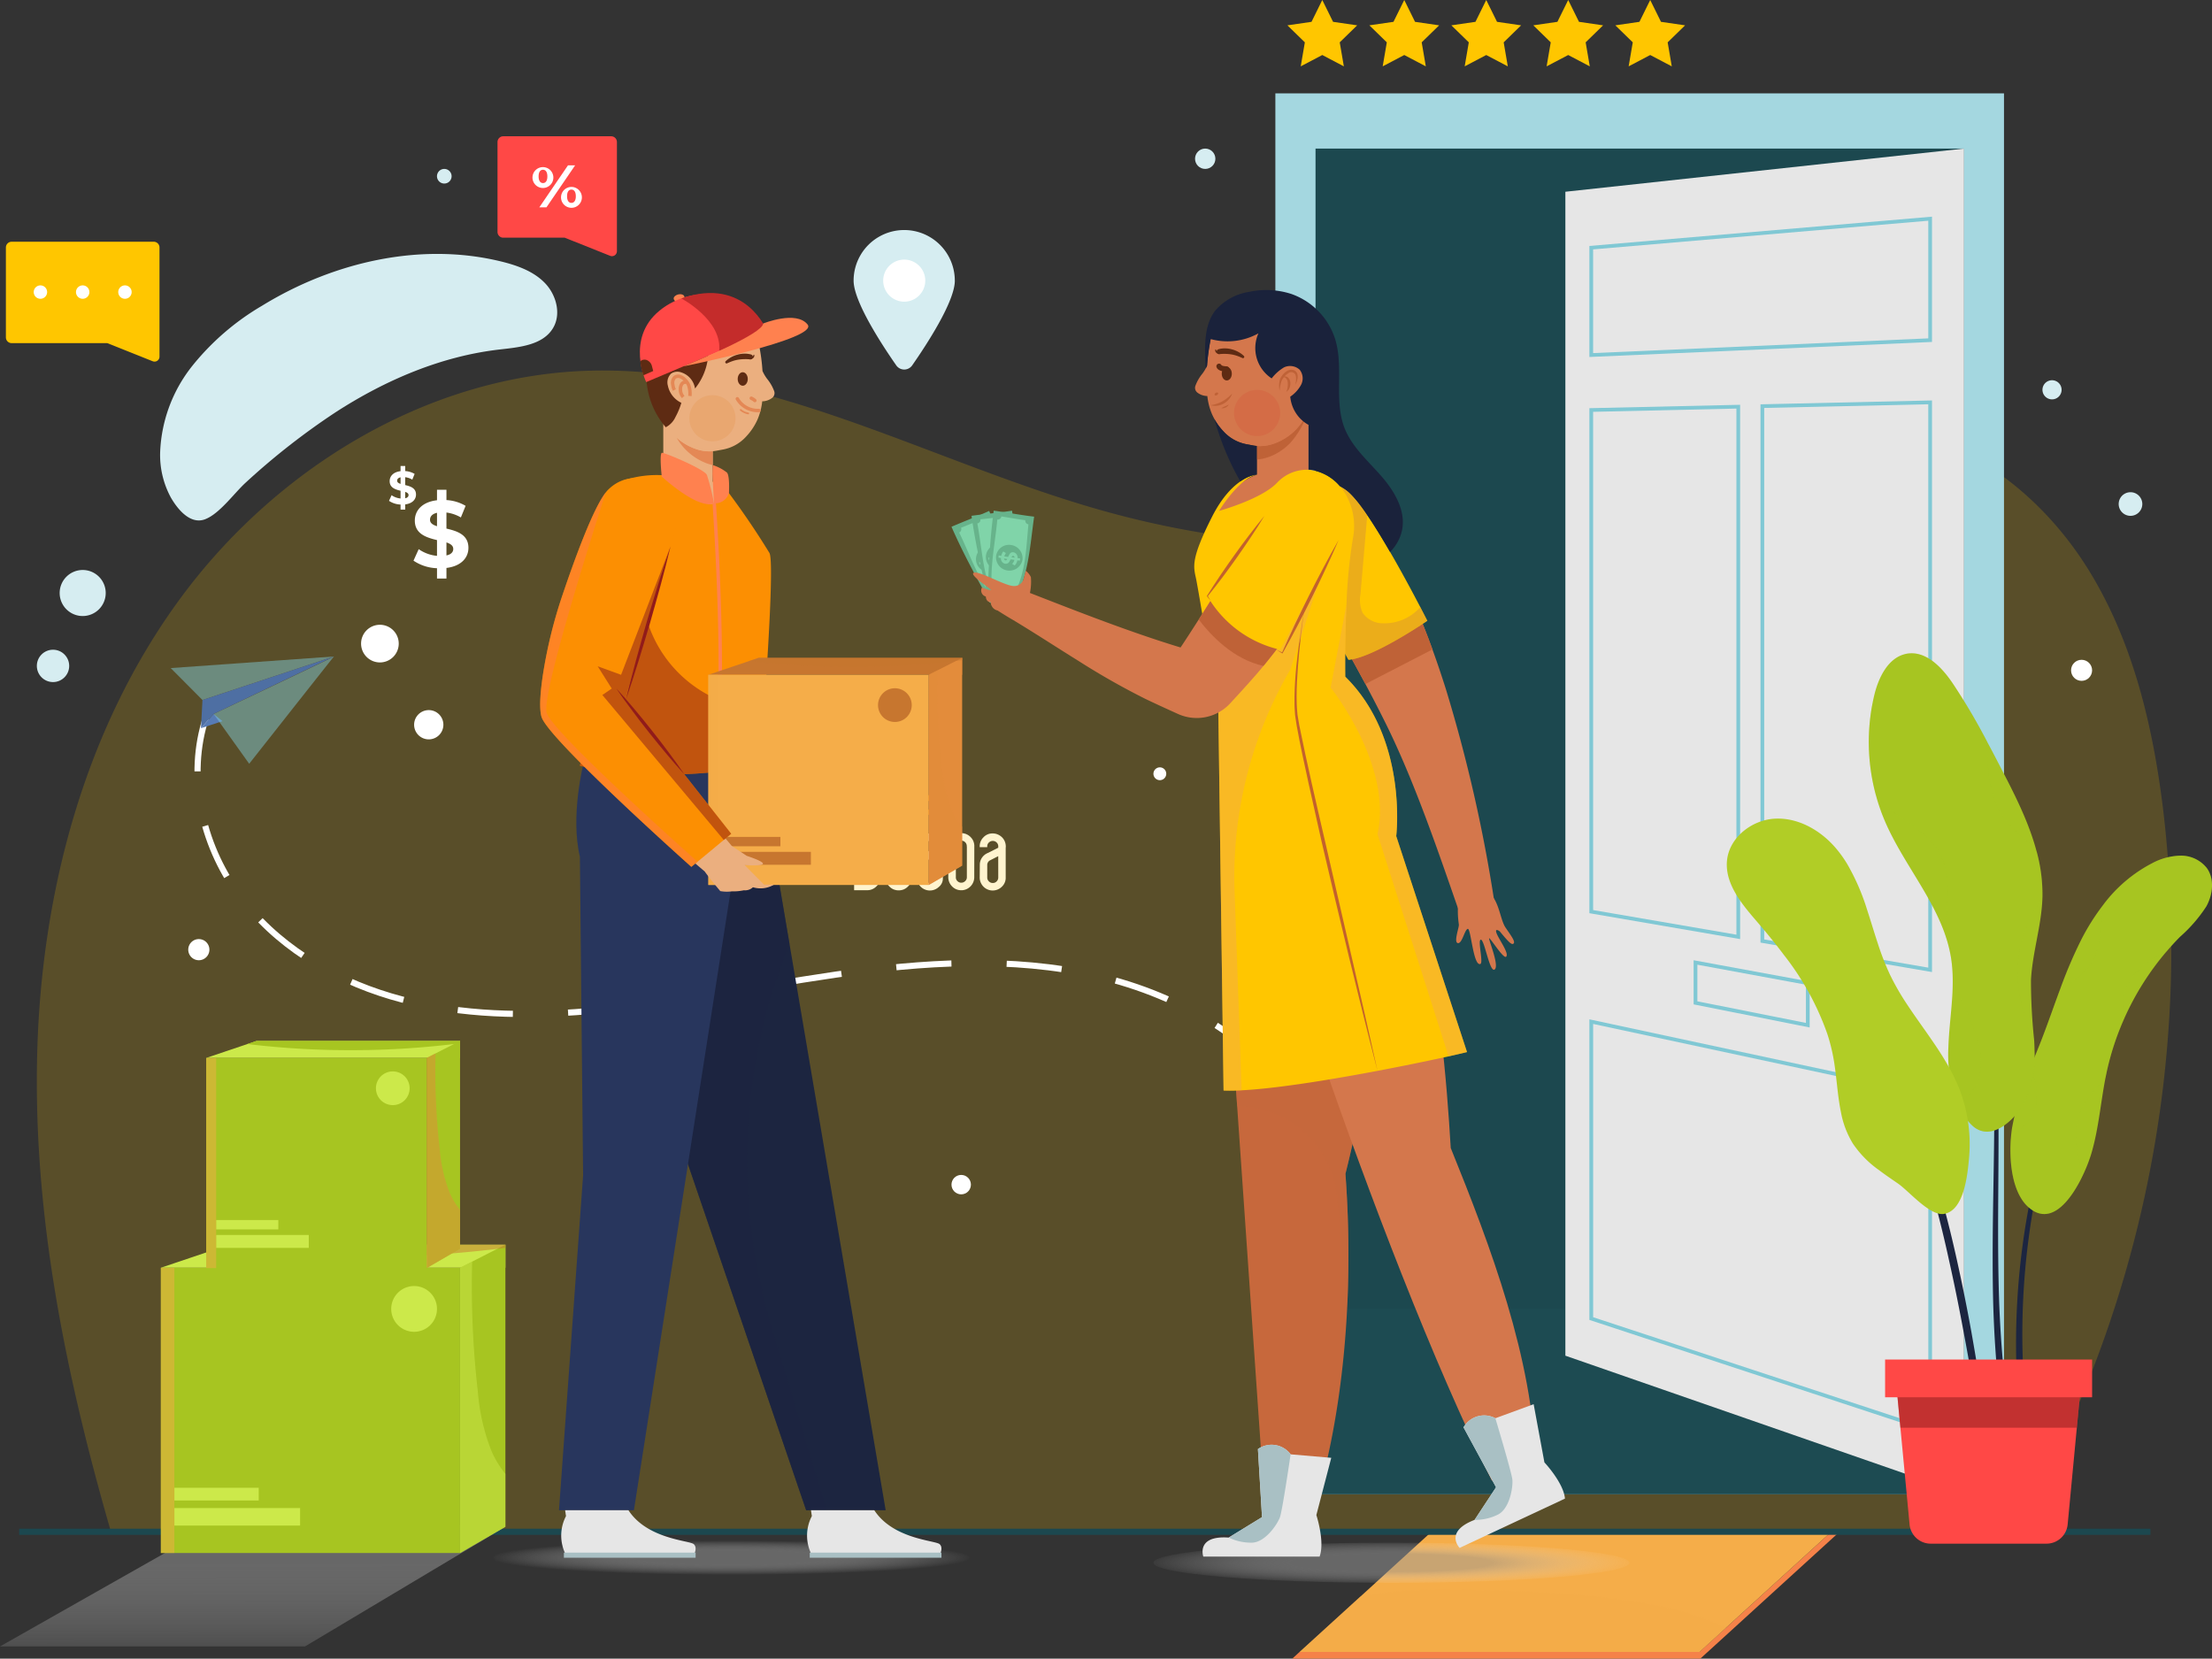 <svg xmlns="http://www.w3.org/2000/svg" xmlns:xlink="http://www.w3.org/1999/xlink" width="360.333" height="270.193" viewBox="0 0 360.333 270.193">
  <rect x="0" y="0" width="360.333" height="270.193" fill="#333333" stroke="none"/>
  <defs>
    <linearGradient id="linear-gradient" x1="0.499" y1="0.081" x2="0.501" y2="1.303" gradientUnits="objectBoundingBox">
      <stop offset="0.235" stop-color="#9c9c9c"/>
      <stop offset="1" stop-color="#fff" stop-opacity="0"/>
    </linearGradient>
    <radialGradient id="radial-gradient" cx="0.5" cy="0.5" r="6.27" gradientTransform="translate(0.458 0.456) scale(0.084 0.088)" gradientUnits="objectBoundingBox">
      <stop offset="0.408" stop-color="#9c9c9c"/>
      <stop offset="1" stop-color="#fff" stop-opacity="0"/>
    </radialGradient>
    <radialGradient id="radial-gradient-2" cx="0.5" cy="0.5" r="6.034" gradientTransform="translate(0.458 0.464) scale(0.084 0.071)" xlink:href="#radial-gradient"/>
  </defs>
  <g id="onboarding3" transform="translate(-34 -153.807)">
    <g id="Group_13581" data-name="Group 13581" transform="translate(-6.742 21.111)">
      <g id="Group_268" data-name="Group 268" transform="translate(323.38 259.901)">
        <g id="Group_1" data-name="Group 1" transform="translate(0 7.468)">
          <path id="Path_1" data-name="Path 1" d="M81.5,195.11a.078.078,0,0,0-.008-.033l0-4.648v-.414l-.021-1.413a.594.594,0,0,0-1.187.008v6h0l-.013.1v.527a.742.742,0,0,1,0,.1.923.923,0,0,1-.288.594.892.892,0,0,1-.431.213.782.782,0,0,1-.176.017.661.661,0,0,1-.159-.017.8.8,0,0,1-.464-.238.815.815,0,0,1-.255-.568.273.273,0,0,1,0-.059v-.669H78.48v-6a.6.6,0,0,0-1.191-.008l-.021,1.413v5.012l0,.084,0,.038-.008.113a2.364,2.364,0,0,0,.033.389c.013.063.025.125.042.188a1.825,1.825,0,0,0,.134.355c.029.059.059.113.092.167l.088.138c.013.017.025.029.038.046.033.042.067.084.1.121a.543.543,0,0,0,.067.071.033.033,0,0,0,.017.017s.008.013.013.017a.476.476,0,0,0,.071.063,1.541,1.541,0,0,0,.155.134,1.7,1.7,0,0,0,.23.155c.05.029.1.054.155.079l.025.013a1.25,1.25,0,0,0,.159.063,1.932,1.932,0,0,0,.268.071,1.152,1.152,0,0,0,.209.033.95.95,0,0,0,.188.008.257.257,0,0,0,.059,0,.142.142,0,0,0,.042,0,.951.951,0,0,0,.188-.008,1.154,1.154,0,0,0,.209-.033,1.934,1.934,0,0,0,.267-.071,1.251,1.251,0,0,0,.159-.063l.025-.013c.054-.025.1-.05.155-.079a2.755,2.755,0,0,0,.23-.155,1.534,1.534,0,0,0,.155-.134.756.756,0,0,0,.084-.079c.029-.029.054-.059.084-.088s.067-.079.1-.121c.012-.017.025-.029.038-.046q.044-.063.088-.138a1.233,1.233,0,0,0,.088-.163,1.541,1.541,0,0,0,.075-.171,1.494,1.494,0,0,0,.058-.18,2.025,2.025,0,0,0,.079-.61c0-.033,0-.063-.008-.088A.13.13,0,0,1,81.5,195.11Z" transform="translate(-72.136 -184.95)" fill="#fff"/>
          <path id="Path_2" data-name="Path 2" d="M8.741,145.68a1.856,1.856,0,0,0-.45-.635,2.173,2.173,0,0,0-.67-.415,2.2,2.2,0,0,0-.812-.151l-2.171.032,0,.1c.01.475.018,1.22.023,2.214s0,2.3-.008,3.884-.015,2.872-.015,3.878v2.313H6.763a2.058,2.058,0,0,0,1.436-.558,2.025,2.025,0,0,0,.687-1.4l0-8.221a1.4,1.4,0,0,0,.017-.248A2,2,0,0,0,8.741,145.68ZM7.676,154.8a.829.829,0,0,1-.267.624.878.878,0,0,1-.638.26h-.89l-.015-9.213v-.9h.492c.12,0,.256.005.406.015h.007a.853.853,0,0,1,.63.258.9.9,0,0,1,.275.625Z" transform="translate(-4.638 -144.479)" fill="#fff"/>
          <path id="Path_3" data-name="Path 3" d="M154.11,191.416v-.042a2.091,2.091,0,0,0-.231-.743,2.063,2.063,0,0,0-.47-.592,2.245,2.245,0,0,0-.65-.39,2.084,2.084,0,0,0-.764-.144H151.9a1.972,1.972,0,0,0-1.433.653,2.018,2.018,0,0,0-.59,1.485v.1H151.1v-.135a.829.829,0,0,1,.266-.623.879.879,0,0,1,.639-.259.853.853,0,0,1,.63.258.839.839,0,0,1,.26.624v.224l-1.68.848a2.138,2.138,0,0,0-.957.757,2.019,2.019,0,0,0-.368,1.191l-.015,2.049a2.114,2.114,0,0,0,3.546,1.565,1.758,1.758,0,0,0,.685-1.383l0-5.029a1.314,1.314,0,0,0,0-.42Zm-1.211,5.267a.864.864,0,0,1-.261.632.841.841,0,0,1-.629.265.866.866,0,0,1-.638-.266.852.852,0,0,1-.267-.631v-2.03a.78.78,0,0,1,.4-.734l1.392-.709h0Z" transform="translate(-139.648 -186.333)" fill="#fff"/>
          <path id="Path_4" data-name="Path 4" d="M224.839,148.619a2.088,2.088,0,0,0-1.12.189l0-2.638a.612.612,0,1,0-1.225,0v4.392l-.015,5.129a2.122,2.122,0,0,0,.5,1.464,2.06,2.06,0,0,0,1.615.753h.112a2.125,2.125,0,0,0,2-2.12l.01-4.793c0-.05,0-.1,0-.146v-.121a2.045,2.045,0,0,0-.552-1.427A2.132,2.132,0,0,0,224.839,148.619Zm.663,7.089v.107a.821.821,0,0,1-.154.465.925.925,0,0,1-.87.394.865.865,0,0,1-.506-.251.817.817,0,0,1-.265-.61v-5.064a.892.892,0,0,1,.208-.6.882.882,0,0,1,.69-.319.842.842,0,0,1,.624.258.857.857,0,0,1,.258.641l.015.1Z" transform="translate(-207.136 -145.481)" fill="#fff"/>
          <path id="Path_5" data-name="Path 5" d="M299.331,191.628a.906.906,0,0,0-.015-.212v-.043a2.1,2.1,0,0,0-.231-.742,2.058,2.058,0,0,0-.47-.592,2.247,2.247,0,0,0-.65-.39,2.084,2.084,0,0,0-.764-.144h-.093a1.972,1.972,0,0,0-1.433.653,2.018,2.018,0,0,0-.59,1.485v.1h1.226v-.135a.827.827,0,0,1,.266-.623.878.878,0,0,1,.638-.259.854.854,0,0,1,.63.258.838.838,0,0,1,.26.624v.224l-1.68.848a2.139,2.139,0,0,0-.957.757,2.02,2.02,0,0,0-.368,1.191l-.015,2.049a2.114,2.114,0,0,0,3.546,1.565,2.012,2.012,0,0,0,.685-1.383l0-5.029A.9.9,0,0,0,299.331,191.628Zm-1.226,5.054a.863.863,0,0,1-.261.632.84.84,0,0,1-.629.265.866.866,0,0,1-.638-.266.851.851,0,0,1-.267-.631v-2.034a.856.856,0,0,1,.4-.731l1.392-.709h0Z" transform="translate(-274.625 -186.333)" fill="#fff"/>
        </g>
        <path id="Path_6" data-name="Path 6" d="M153.839,96.914a2.529,2.529,0,0,1,1.072.2c.248.1.284.158.273.421a2.846,2.846,0,0,1-1.262,2.255,3.058,3.058,0,0,1-2.876.482c-.34-.11-.39-.239-.358-.6a3.229,3.229,0,0,1,2.643-2.72A4.224,4.224,0,0,1,153.839,96.914Zm.438.907a.8.8,0,0,0-.176-.058,2.384,2.384,0,0,0-.935.073,2.273,2.273,0,0,0-1.513,1.407,1.5,1.5,0,0,0-.049.281A2.225,2.225,0,0,0,154.277,97.821Z" transform="translate(-140.393 -92.795)" fill="#fc8f02"/>
        <path id="Path_7" data-name="Path 7" d="M81.789,100.453a3.256,3.256,0,0,1-2.933-1.942,2.23,2.23,0,0,1-.205-.966.365.365,0,0,1,.243-.374,2.7,2.7,0,0,1,1.92-.1A3.156,3.156,0,0,1,83,99.047a4.206,4.206,0,0,1,.161.821.33.33,0,0,1-.242.373A2.661,2.661,0,0,1,81.789,100.453Zm.418-.893a1.807,1.807,0,0,0-.991-1.449,2.045,2.045,0,0,0-1.664-.257A2.23,2.23,0,0,0,82.207,99.559Z" transform="translate(-73.436 -92.822)" fill="#ffc600"/>
        <path id="Path_8" data-name="Path 8" d="M128.618,41.094a2.954,2.954,0,0,1-.868,2.19,2.869,2.869,0,0,1-.352.294.349.349,0,0,1-.489,0,2.875,2.875,0,0,1-1.2-2.081,3.091,3.091,0,0,1,.581-2.318,4.555,4.555,0,0,1,.658-.633.343.343,0,0,1,.466.029,2.938,2.938,0,0,1,1.2,2.265C128.623,40.924,128.618,41.009,128.618,41.094Zm-1.461,1.559a2.2,2.2,0,0,0,0-3.173A2.191,2.191,0,0,0,127.157,42.653Z" transform="translate(-117.156 -38.466)" fill="#a7c521"/>
      </g>
      <g id="Group_269" data-name="Group 269" transform="translate(179.877 257.822)">
        <g id="Group_1-2" data-name="Group 1" transform="translate(0 7.468)">
          <path id="Path_1-2" data-name="Path 1" d="M81.5,195.11a.078.078,0,0,0-.008-.033l0-4.648v-.414l-.021-1.413a.594.594,0,0,0-1.187.008v6h0l-.013.1v.527a.742.742,0,0,1,0,.1.923.923,0,0,1-.288.594.892.892,0,0,1-.431.213.782.782,0,0,1-.176.017.661.661,0,0,1-.159-.017.8.8,0,0,1-.464-.238.815.815,0,0,1-.255-.568.273.273,0,0,1,0-.059v-.669H78.48v-6a.6.6,0,0,0-1.191-.008l-.021,1.413v5.012l0,.084,0,.038-.008.113a2.364,2.364,0,0,0,.033.389c.013.063.025.125.042.188a1.825,1.825,0,0,0,.134.355c.029.059.059.113.092.167l.088.138c.013.017.025.029.038.046.033.042.067.084.1.121a.543.543,0,0,0,.067.071.033.033,0,0,0,.017.017s.008.013.013.017a.476.476,0,0,0,.071.063,1.541,1.541,0,0,0,.155.134,1.7,1.7,0,0,0,.23.155c.05.029.1.054.155.079l.025.013a1.25,1.25,0,0,0,.159.063,1.932,1.932,0,0,0,.268.071,1.152,1.152,0,0,0,.209.033.95.95,0,0,0,.188.008.257.257,0,0,0,.059,0,.142.142,0,0,0,.042,0,.951.951,0,0,0,.188-.008,1.154,1.154,0,0,0,.209-.033,1.934,1.934,0,0,0,.267-.071,1.251,1.251,0,0,0,.159-.063l.025-.013c.054-.025.1-.05.155-.079a2.755,2.755,0,0,0,.23-.155,1.534,1.534,0,0,0,.155-.134.756.756,0,0,0,.084-.079c.029-.029.054-.059.084-.088s.067-.079.1-.121c.012-.017.025-.029.038-.046q.044-.063.088-.138a1.233,1.233,0,0,0,.088-.163,1.541,1.541,0,0,0,.075-.171,1.494,1.494,0,0,0,.058-.18,2.025,2.025,0,0,0,.079-.61c0-.033,0-.063-.008-.088A.13.13,0,0,1,81.5,195.11Z" transform="translate(-72.136 -184.95)" fill="#fff"/>
          <path id="Path_2-2" data-name="Path 2" d="M8.741,145.68a1.856,1.856,0,0,0-.45-.635,2.173,2.173,0,0,0-.67-.415,2.2,2.2,0,0,0-.812-.151l-2.171.032,0,.1c.01.475.018,1.22.023,2.214s0,2.3-.008,3.884-.015,2.872-.015,3.878v2.313H6.763a2.058,2.058,0,0,0,1.436-.558,2.025,2.025,0,0,0,.687-1.4l0-8.221a1.4,1.4,0,0,0,.017-.248A2,2,0,0,0,8.741,145.68ZM7.676,154.8a.829.829,0,0,1-.267.624.878.878,0,0,1-.638.26h-.89l-.015-9.213v-.9h.492c.12,0,.256.005.406.015h.007a.853.853,0,0,1,.63.258.9.9,0,0,1,.275.625Z" transform="translate(-4.638 -144.479)" fill="#fff"/>
          <path id="Path_3-2" data-name="Path 3" d="M154.11,191.416v-.042a2.091,2.091,0,0,0-.231-.743,2.063,2.063,0,0,0-.47-.592,2.245,2.245,0,0,0-.65-.39,2.084,2.084,0,0,0-.764-.144H151.9a1.972,1.972,0,0,0-1.433.653,2.018,2.018,0,0,0-.59,1.485v.1H151.1v-.135a.829.829,0,0,1,.266-.623.879.879,0,0,1,.639-.259.853.853,0,0,1,.63.258.839.839,0,0,1,.26.624v.224l-1.68.848a2.138,2.138,0,0,0-.957.757,2.019,2.019,0,0,0-.368,1.191l-.015,2.049a2.114,2.114,0,0,0,3.546,1.565,1.758,1.758,0,0,0,.685-1.383l0-5.029a1.314,1.314,0,0,0,0-.42Zm-1.211,5.267a.864.864,0,0,1-.261.632.841.841,0,0,1-.629.265.866.866,0,0,1-.638-.266.852.852,0,0,1-.267-.631v-2.03a.78.78,0,0,1,.4-.734l1.392-.709h0Z" transform="translate(-139.648 -186.333)" fill="#fff"/>
          <path id="Path_4-2" data-name="Path 4" d="M224.839,148.619a2.088,2.088,0,0,0-1.12.189l0-2.638a.612.612,0,1,0-1.225,0v4.392l-.015,5.129a2.122,2.122,0,0,0,.5,1.464,2.06,2.06,0,0,0,1.615.753h.112a2.125,2.125,0,0,0,2-2.12l.01-4.793c0-.05,0-.1,0-.146v-.121a2.045,2.045,0,0,0-.552-1.427A2.132,2.132,0,0,0,224.839,148.619Zm.663,7.089v.107a.821.821,0,0,1-.154.465.925.925,0,0,1-.87.394.865.865,0,0,1-.506-.251.817.817,0,0,1-.265-.61v-5.064a.892.892,0,0,1,.208-.6.882.882,0,0,1,.69-.319.842.842,0,0,1,.624.258.857.857,0,0,1,.258.641l.015.1Z" transform="translate(-207.136 -145.481)" fill="#fff"/>
          <path id="Path_5-2" data-name="Path 5" d="M299.331,191.628a.906.906,0,0,0-.015-.212v-.043a2.1,2.1,0,0,0-.231-.742,2.058,2.058,0,0,0-.47-.592,2.247,2.247,0,0,0-.65-.39,2.084,2.084,0,0,0-.764-.144h-.093a1.972,1.972,0,0,0-1.433.653,2.018,2.018,0,0,0-.59,1.485v.1h1.226v-.135a.827.827,0,0,1,.266-.623.878.878,0,0,1,.638-.259.854.854,0,0,1,.63.258.838.838,0,0,1,.26.624v.224l-1.68.848a2.139,2.139,0,0,0-.957.757,2.02,2.02,0,0,0-.368,1.191l-.015,2.049a2.114,2.114,0,0,0,3.546,1.565,2.012,2.012,0,0,0,.685-1.383l0-5.029A.9.9,0,0,0,299.331,191.628Zm-1.226,5.054a.863.863,0,0,1-.261.632.84.84,0,0,1-.629.265.866.866,0,0,1-.638-.266.851.851,0,0,1-.267-.631v-2.034a.856.856,0,0,1,.4-.731l1.392-.709h0Z" transform="translate(-274.625 -186.333)" fill="#fff"/>
        </g>
        <path id="Path_6-2" data-name="Path 6" d="M153.839,96.914a2.529,2.529,0,0,1,1.072.2c.248.1.284.158.273.421a2.846,2.846,0,0,1-1.262,2.255,3.058,3.058,0,0,1-2.876.482c-.34-.11-.39-.239-.358-.6a3.229,3.229,0,0,1,2.643-2.72A4.224,4.224,0,0,1,153.839,96.914Zm.438.907a.8.8,0,0,0-.176-.058,2.384,2.384,0,0,0-.935.073,2.273,2.273,0,0,0-1.513,1.407,1.5,1.5,0,0,0-.049.281A2.225,2.225,0,0,0,154.277,97.821Z" transform="translate(-140.393 -92.795)" fill="#fc8f02"/>
        <path id="Path_7-2" data-name="Path 7" d="M81.789,100.453a3.256,3.256,0,0,1-2.933-1.942,2.23,2.23,0,0,1-.205-.966.365.365,0,0,1,.243-.374,2.7,2.7,0,0,1,1.92-.1A3.156,3.156,0,0,1,83,99.047a4.206,4.206,0,0,1,.161.821.33.33,0,0,1-.242.373A2.661,2.661,0,0,1,81.789,100.453Zm.418-.893a1.807,1.807,0,0,0-.991-1.449,2.045,2.045,0,0,0-1.664-.257A2.23,2.23,0,0,0,82.207,99.559Z" transform="translate(-73.436 -92.822)" fill="#ffc600"/>
        <path id="Path_8-2" data-name="Path 8" d="M128.618,41.094a2.954,2.954,0,0,1-.868,2.19,2.869,2.869,0,0,1-.352.294.349.349,0,0,1-.489,0,2.875,2.875,0,0,1-1.2-2.081,3.091,3.091,0,0,1,.581-2.318,4.555,4.555,0,0,1,.658-.633.343.343,0,0,1,.466.029,2.938,2.938,0,0,1,1.2,2.265C128.623,40.924,128.618,41.009,128.618,41.094Zm-1.461,1.559a2.2,2.2,0,0,0,0-3.173A2.191,2.191,0,0,0,127.157,42.653Z" transform="translate(-117.156 -38.466)" fill="#a7c521"/>
      </g>
      <g id="BACKGROUND" transform="translate(43.867 147.905)">
        <g id="Group_16" data-name="Group 16" transform="translate(0 0)">
          <g id="Group_1-3" data-name="Group 1" transform="translate(2.876 26.156)">
            <path id="Path_1-3" data-name="Path 1" d="M119.512,340.983H342.882a190.461,190.461,0,0,0,24.176-118.21c-1.693-13.63-4.992-27.345-12.291-38.98s-19.087-21-32.693-22.872c-17.5-2.406-33.994,7.416-50.734,13.043-25.01,8.408-52.6,7.5-77.954.206-27.729-7.973-54.2-23.468-83.036-22.509-26.232.873-50.838,16.045-66.348,37.22s-22.527,47.743-23.211,73.982,4.629,52.3,11.9,77.519Z" transform="translate(-20.732 -132.624)" fill="#ffc600" opacity="0.19"/>
            <path id="Path_2-3" data-name="Path 2" d="M75.841,152.351c8.08-5.211,17.163-9.1,26.717-10.179,3.192-.362,6.944-.71,8.606-3.459,1.385-2.289.552-5.419-1.3-7.344s-4.5-2.873-7.094-3.512c-13.176-3.239-27.427.094-38.99,7.193a41.325,41.325,0,0,0-11.38,9.814,24.028,24.028,0,0,0-5.22,13.913,14.5,14.5,0,0,0,1.765,7.568c1.108,1.906,3.166,4.414,5.571,3.484,2.376-.919,4.745-4.291,6.626-5.992A114.927,114.927,0,0,1,75.841,152.351Z" transform="translate(-27.087 -126.615)" fill="#d6edf1"/>
          </g>
          <g id="Group_15" data-name="Group 15" transform="translate(204.631)">
            <g id="Group_14" data-name="Group 14">
              <g id="Group_4" data-name="Group 4" transform="translate(2.753 234.475)">
                <g id="Group_3" data-name="Group 3">
                  <path id="Path_3-3" data-name="Path 3" d="M378.608,420.253h-1.343l21.3-19.41h1.343Z" transform="translate(-310.93 -400.842)" fill="#f58249"/>
                  <path id="Path_4-3" data-name="Path 4" d="M289.943,427.491l1.2-1.1h66.475l-1.2,1.1Z" transform="translate(-289.943 -406.983)" fill="#f58249"/>
                  <g id="Group_2" data-name="Group 2" transform="translate(1.205)">
                    <path id="Path_5-3" data-name="Path 5" d="M377.958,400.842l-16.977,15.473-4.323,3.937H291.529l9.881-9,11.413-10.407Z" transform="translate(-291.529 -400.842)" fill="#f5ad49"/>
                    <path id="Path_6-3" data-name="Path 6" d="M360.981,419.245l-4.322,3.937h-65.13l9.881-9c5.463-1.186,11.3-1.2,16.933-1.113,10.255.168,20.567.509,30.644,2.416A46.64,46.64,0,0,1,360.981,419.245Z" transform="translate(-291.529 -403.772)" fill="#f5ad49" opacity="0.5" style="mix-blend-mode: screen;isolation: isolate"/>
                  </g>
                </g>
              </g>
              <g id="Group_13" data-name="Group 13">
                <rect id="Rectangle_2" data-name="Rectangle 2" width="118.693" height="228.185" fill="#a4d7e0"/>
                <g id="Group_5" data-name="Group 5" transform="translate(6.543 8.995)">
                  <rect id="Rectangle_3" data-name="Rectangle 3" width="105.608" height="219.19" fill="#1c484f"/>
                  <rect id="Rectangle_4" data-name="Rectangle 4" width="105.608" height="30.172" transform="translate(0 189.018)" fill="#1f4f57" opacity="0.5" style="mix-blend-mode: multiply;isolation: isolate"/>
                </g>
                <g id="Group_12" data-name="Group 12" transform="translate(47.241 8.995)">
                  <path id="Path_7-3" data-name="Path 7" d="M348.507,300.66l64.936,22.555V104.024l-64.936,7.031Z" transform="translate(-348.507 -104.024)" fill="#e6e6e6"/>
                  <g id="Group_11" data-name="Group 11" transform="translate(3.912 11.09)">
                    <g id="Group_6" data-name="Group 6">
                      <path id="Path_8-3" data-name="Path 8" d="M353.657,141.481V123.395l55.813-4.773V139.03l-.29.013Zm.608-17.528v16.894l54.6-2.4V119.283Z" transform="translate(-353.657 -118.622)" fill="#80c8d4"/>
                    </g>
                    <g id="Group_7" data-name="Group 7" transform="translate(0 130.754)">
                      <path id="Path_9" data-name="Path 9" d="M409.47,358.095l-.4-.131-55.414-18.256V290.744L409.47,302.71Zm-55.2-18.827,54.6,17.987V303.2l-54.6-11.706Z" transform="translate(-353.657 -290.744)" fill="#80c8d4"/>
                    </g>
                    <g id="Group_8" data-name="Group 8" transform="translate(27.872 29.938)">
                      <path id="Path_10" data-name="Path 10" d="M418.288,251.148l-27.941-4.8V158.664l27.941-.632Zm-27.333-5.311,26.726,4.591V158.653l-26.726.6Z" transform="translate(-390.347 -158.032)" fill="#80c8d4"/>
                    </g>
                    <g id="Group_9" data-name="Group 9" transform="translate(0 30.645)">
                      <path id="Path_11" data-name="Path 11" d="M378.214,246l-24.557-4.218V159.517l24.557-.555Zm-23.949-4.729,23.342,4.009v-85.7l-23.342.528Z" transform="translate(-353.657 -158.962)" fill="#80c8d4"/>
                    </g>
                    <g id="Group_10" data-name="Group 10" transform="translate(16.984 121.129)">
                      <path id="Path_12" data-name="Path 12" d="M394.913,289.025l-18.9-3.762v-7.189l18.9,3.478Zm-18.292-4.259,17.685,3.52v-6.228L376.621,278.8Z" transform="translate(-376.014 -278.074)" fill="#80c8d4"/>
                    </g>
                  </g>
                </g>
              </g>
            </g>
          </g>
          <line id="Line_1" data-name="Line 1" x2="347.179" transform="translate(0 234.315)" fill="none" stroke="#1c484f" stroke-miterlimit="10" stroke-width="1"/>
        </g>
      </g>
      <g id="OBJECTS" transform="translate(40.742 132.695)">
        <g id="Group_28" data-name="Group 28" transform="translate(0 169.567)">
          <path id="Path_13" data-name="Path 13" d="M95.162,399.048,62.517,418.541H12.831L50.1,397.425Z" transform="translate(-12.831 -319.903)" opacity="0.5" fill="url(#linear-gradient)" style="mix-blend-mode: multiply;isolation: isolate"/>
          <g id="Group_27" data-name="Group 27" transform="translate(26.204)">
            <g id="Group_21" data-name="Group 21" transform="translate(0 33.189)">
              <path id="Path_14" data-name="Path 14" d="M103.453,339.067v3.758H47.326l9.1-3.07,2.035-.688Z" transform="translate(-47.326 -339.067)" fill="#cce94a"/>
              <g id="Group_19" data-name="Group 19" transform="translate(0 3.757)">
                <rect id="Rectangle_5" data-name="Rectangle 5" width="48.739" height="46.473" transform="translate(0 0)" fill="#a7c521"/>
                <g id="Group_18" data-name="Group 18" transform="translate(2.201 35.843)">
                  <g id="Group_17" data-name="Group 17">
                    <rect id="Rectangle_6" data-name="Rectangle 6" width="20.482" height="2.852" transform="translate(0 3.306)" fill="#cce94a"/>
                    <rect id="Rectangle_7" data-name="Rectangle 7" width="13.741" height="2.074" fill="#cce94a"/>
                  </g>
                </g>
                <path id="Path_15" data-name="Path 15" d="M104.179,351.665a3.727,3.727,0,1,1-3.727-3.727A3.726,3.726,0,0,1,104.179,351.665Z" transform="translate(-59.199 -344.956)" fill="#cce94a"/>
                <rect id="Rectangle_8" data-name="Rectangle 8" width="2.201" height="46.473" transform="translate(2.201 46.473) rotate(180)" fill="#f5ad49" opacity="0.5" style="mix-blend-mode: screen;isolation: isolate"/>
              </g>
              <g id="Group_20" data-name="Group 20" transform="translate(48.739 0)">
                <path id="Path_16" data-name="Path 16" d="M118.873,339.067v45.955l-7.387,4.278V342.825l1.974-1Z" transform="translate(-111.486 -339.067)" fill="#a7c521"/>
                <path id="Path_17" data-name="Path 17" d="M118.873,377.277v8.617l-7.387,4.278V343.7l1.974-1a150.251,150.251,0,0,0,.922,21.165,33.405,33.405,0,0,0,2.231,9.708A15.842,15.842,0,0,0,118.873,377.277Z" transform="translate(-111.486 -339.94)" fill="#cce94a" opacity="0.5" style="mix-blend-mode: multiply;isolation: isolate"/>
              </g>
              <path id="Path_18" data-name="Path 18" d="M106.333,339.067v.52a191.942,191.942,0,0,1-47.023.168l2.036-.688Z" transform="translate(-50.207 -339.067)" fill="#c7762f" opacity="0.5" style="mix-blend-mode: multiply;isolation: isolate"/>
            </g>
            <g id="Group_26" data-name="Group 26" transform="translate(7.387)">
              <path id="Path_19" data-name="Path 19" d="M98.4,295.377v2.769H57.05l6.707-2.262,1.5-.507Z" transform="translate(-57.05 -295.377)" fill="#cce94a"/>
              <g id="Group_24" data-name="Group 24" transform="translate(0 2.768)">
                <rect id="Rectangle_9" data-name="Rectangle 9" width="35.91" height="34.24" fill="#a7c521"/>
                <g id="Group_23" data-name="Group 23" transform="translate(1.622 26.408)">
                  <g id="Group_22" data-name="Group 22">
                    <rect id="Rectangle_10" data-name="Rectangle 10" width="15.09" height="2.101" transform="translate(0 2.436)" fill="#cce94a"/>
                    <rect id="Rectangle_11" data-name="Rectangle 11" width="10.124" height="1.528" fill="#cce94a"/>
                  </g>
                </g>
                <path id="Path_20" data-name="Path 20" d="M98.938,304.659a2.746,2.746,0,1,1-2.746-2.746A2.746,2.746,0,0,1,98.938,304.659Z" transform="translate(-65.798 -299.716)" fill="#cce94a"/>
                <rect id="Rectangle_12" data-name="Rectangle 12" width="1.622" height="34.24" transform="translate(1.622 34.24) rotate(180)" fill="#f5ad49" opacity="0.5" style="mix-blend-mode: screen;isolation: isolate"/>
              </g>
              <g id="Group_25" data-name="Group 25" transform="translate(35.91 0)">
                <path id="Path_21" data-name="Path 21" d="M109.764,295.377v33.858l-5.442,3.152V298.146l1.454-.738Z" transform="translate(-104.322 -295.377)" fill="#a7c521"/>
                <path id="Path_22" data-name="Path 22" d="M109.764,323.529v6.349l-5.442,3.152V298.789l1.454-.738a110.814,110.814,0,0,0,.68,15.594A24.585,24.585,0,0,0,108.1,320.8,11.65,11.65,0,0,0,109.764,323.529Z" transform="translate(-104.322 -296.02)" fill="#e38c3b" opacity="0.5" style="mix-blend-mode: multiply;isolation: isolate"/>
              </g>
              <path id="Path_23" data-name="Path 23" d="M100.525,295.377v.384a141.4,141.4,0,0,1-34.645.123l1.5-.507Z" transform="translate(-59.173 -295.377)" fill="#a7c521" style="mix-blend-mode: multiply;isolation: isolate"/>
            </g>
          </g>
        </g>
        <g id="Group_41" data-name="Group 41" transform="translate(281.295 106.417)">
          <g id="Group_30" data-name="Group 30" transform="translate(6.625 34.519)">
            <g id="Group_29" data-name="Group 29">
              <path id="Path_24" data-name="Path 24" d="M391.845,257.688a98.331,98.331,0,0,1,7.7,9.2,111.353,111.353,0,0,1,6.551,10.073A136.569,136.569,0,0,1,416.1,298.815a198.548,198.548,0,0,1,6.585,23.119q1.306,5.865,2.374,11.777c.7,3.942,1.341,7.893,1.945,11.847l-1.1.175c-.647-3.941-1.329-7.875-2.071-11.8-.726-3.924-1.508-7.837-2.381-11.728a206.821,206.821,0,0,0-6.4-23.024,140.04,140.04,0,0,0-9.568-21.874,111.929,111.929,0,0,0-6.27-10.18A98,98,0,0,0,391.845,257.688Z" transform="translate(-391.845 -257.688)" fill="#1c2540"/>
            </g>
          </g>
          <g id="Group_32" data-name="Group 32" transform="translate(28.815 6.814)">
            <g id="Group_31" data-name="Group 31">
              <path id="Path_25" data-name="Path 25" d="M421.056,221.217a283.725,283.725,0,0,1,10.17,27.145c.7,2.315,1.331,4.651,1.884,7.006.289,1.175.533,2.36.783,3.545.229,1.188.425,2.382.64,3.573a134.066,134.066,0,0,1,1.575,14.428c.573,9.665.373,19.346.332,29-.014,4.829.008,9.656.178,14.475.192,4.817.541,9.623,1.124,14.4l-1.11.137c-.542-4.824-.846-9.664-.993-14.5-.123-4.841-.1-9.68-.039-14.514.135-9.664.427-19.325-.051-28.965a133.543,133.543,0,0,0-1.43-14.391c-.2-1.189-.387-2.381-.6-3.567-.238-1.182-.469-2.366-.746-3.54-.529-2.353-1.139-4.689-1.812-7.007A283.665,283.665,0,0,0,421.056,221.217Z" transform="translate(-421.056 -221.217)" fill="#1c2540"/>
            </g>
          </g>
          <g id="Group_34" data-name="Group 34" transform="translate(47.1 36.313)">
            <g id="Group_33" data-name="Group 33">
              <path id="Path_26" data-name="Path 26" d="M472.241,260.049A119.925,119.925,0,0,0,446.47,343.2l-1.116.078A120.481,120.481,0,0,1,472.241,260.049Z" transform="translate(-445.126 -260.049)" fill="#1c2540"/>
            </g>
          </g>
          <g id="Group_36" data-name="Group 36" transform="translate(25.786 115.051)">
            <g id="Group_35" data-name="Group 35">
              <path id="Path_27" data-name="Path 27" d="M443.949,395.108h-18.86a3.458,3.458,0,0,1-3.443-3.131l-2.125-22.392h30l-2.125,22.392A3.458,3.458,0,0,1,443.949,395.108Z" transform="translate(-417.658 -365.113)" fill="#ff4846"/>
              <path id="Path_28" data-name="Path 28" d="M448.887,376.215l.629-6.631H419.521l.629,6.631Z" transform="translate(-417.658 -365.113)" fill="#871a1a" opacity="0.5" style="mix-blend-mode: multiply;isolation: isolate"/>
              <rect id="Rectangle_13" data-name="Rectangle 13" width="33.721" height="6.148" fill="#ff4846"/>
            </g>
          </g>
          <g id="Group_38" data-name="Group 38" transform="translate(46.197 32.965)">
            <g id="Group_37" data-name="Group 37">
              <path id="Path_29" data-name="Path 29" d="M475.86,263.9a23.851,23.851,0,0,1-4.284,4.955c-.766.772-1.5,1.577-2.209,2.405a45.138,45.138,0,0,0-6.85,10.837,44.362,44.362,0,0,0-2.925,8.941c-.05.246-.1.487-.151.733-.822,4.188-1.135,8.488-2.371,12.576a25.712,25.712,0,0,1-1.459,3.629c-1.56,3.193-4.071,6.7-6.939,5.95a3.574,3.574,0,0,1-1.085-.475,5.961,5.961,0,0,1-1.8-1.823c-1.727-2.657-2.013-6.778-1.778-9.9.045-.615.112-1.186.191-1.7a46.079,46.079,0,0,1,3.126-10.2c.564-1.409,1.152-2.818,1.7-4.233,1.023-2.64,1.946-5.324,2.931-7.98a75.093,75.093,0,0,1,3.456-8.153,36.375,36.375,0,0,1,3.724-5.906,23.4,23.4,0,0,1,7.846-6.654,10.28,10.28,0,0,1,4.686-1.259,5.359,5.359,0,0,1,4.266,2.025C477.213,259.446,476.917,261.973,475.86,263.9Z" transform="translate(-443.936 -255.642)" fill="#a7c521"/>
            </g>
            <path id="Path_30" data-name="Path 30" d="M475.86,263.9a23.851,23.851,0,0,1-4.284,4.955c-.766.772-1.5,1.577-2.209,2.405-.6.3-1.2.609-1.789.945-2.282,1.325-4.435,3.249-5.033,5.821a11.96,11.96,0,0,0-.028,4.071,44.362,44.362,0,0,0-2.925,8.941c-.05.246-.1.487-.151.733-1.739,2-3.679,3.93-4.434,6.419a13.264,13.264,0,0,0-.045,6.073c.213,1.236.481,2.472.649,3.713-1.56,3.193-4.071,6.7-6.939,5.95a3.574,3.574,0,0,1-1.085-.475,5.961,5.961,0,0,1-1.8-1.823c-1.727-2.657-2.013-6.778-1.778-9.9,1.236-1.331,2.791-2.427,3.6-4.049,1.208-2.421.43-5.122-.28-7.851.564-1.409,1.152-2.818,1.7-4.233,1.023-2.64,1.946-5.324,2.931-7.98,2.075-1.4,4.221-2.8,5.419-4.91,1.331-2.371,1.225-5.245,1.571-7.941.05-.4.118-.805.19-1.208a23.4,23.4,0,0,1,7.846-6.654,10.28,10.28,0,0,1,4.686-1.259,5.359,5.359,0,0,1,4.266,2.025C477.213,259.446,476.917,261.973,475.86,263.9Z" transform="translate(-443.936 -255.642)" fill="#a7c521" opacity="0.19" style="mix-blend-mode: screen;isolation: isolate"/>
          </g>
          <g id="Group_39" data-name="Group 39" transform="translate(23.13)">
            <path id="Path_31" data-name="Path 31" d="M439.992,265.479a91.634,91.634,0,0,0,.52,9.814c.033.621.062,1.241.062,1.862v.006a17.815,17.815,0,0,1-1.421,7.767c-1.42,3.026-5.6,7.225-8.773,4.211a10.889,10.889,0,0,1-2.634-4.1,22.612,22.612,0,0,1-1.213-8.556c.118-3.725.76-7.465.71-11.173a23.1,23.1,0,0,0-.258-3.344,22.342,22.342,0,0,0-.917-3.7c-2.209-6.537-7.068-12.162-9.842-18.6a31.708,31.708,0,0,1-1.509-4.339,33.179,33.179,0,0,1-.654-14.316c.117-.66.251-1.314.408-1.963.688-2.852,2.231-6.011,5.027-6.671a3.084,3.084,0,0,1,.33-.067c3.093-.492,5.676,2.265,7.426,4.86a102.039,102.039,0,0,1,5.558,9.417c.76,1.414,1.5,2.835,2.236,4.256,2.293,4.406,4.619,8.969,5.871,13.729l.006.005a26.406,26.406,0,0,1,.934,7.281v.156C441.732,256.543,440.228,260.95,439.992,265.479Z" transform="translate(-413.572 -212.247)" fill="#a7c521"/>
            <path id="Path_32" data-name="Path 32" d="M440.188,275.712q.2.713.386,1.443v.006a17.815,17.815,0,0,1-1.421,7.767c-1.42,3.026-5.6,7.225-8.773,4.211a10.889,10.889,0,0,1-2.634-4.1,3.771,3.771,0,0,0,2.271-1.007,6.368,6.368,0,0,0,1.767-4.027c.542-5.161-2.734-9.768-4.54-14.7a23.1,23.1,0,0,0-.258-3.344,22.342,22.342,0,0,0-.917-3.7c.073-4.809,1.264-9.8-1.185-13.84-2.377-3.914-7.432-5.463-10.166-9.1a33.179,33.179,0,0,1-.654-14.316q.167-.5.352-.99a19.525,19.525,0,0,1,3.071-5.8,9.988,9.988,0,0,1,2.013-1.845,3.084,3.084,0,0,1,.33-.067c3.093-.492,5.676,2.265,7.426,4.86a102.039,102.039,0,0,1,5.558,9.417c.017.609.028,1.219.05,1.823.123,3.747.571,7.695,2.79,10.714,1.281,1.734,3.053,3.03,4.53,4.6.257.268.5.553.738.85l.006.005a26.406,26.406,0,0,1,.934,7.281c-.4.772-.883,1.516-1.314,2.264A20.4,20.4,0,0,0,437.9,265.8C438.164,269.186,439.271,272.441,440.188,275.712Z" transform="translate(-413.572 -212.247)" fill="#a7c521" opacity="0.19" style="mix-blend-mode: screen;isolation: isolate"/>
          </g>
          <g id="Group_40" data-name="Group 40" transform="translate(0 26.933)">
            <path id="Path_33" data-name="Path 33" d="M422.648,302.111c-.017.308-.039.615-.067.922-.229,2.539-.767,8.478-4.038,9.06-2.315.408-5.682-3.658-7.527-4.938-1.035-.716-2.1-1.432-3.109-2.2a16.757,16.757,0,0,1-4.228-4.289,14.935,14.935,0,0,1-1.963-5.15c-.6-2.9-.7-5.989-1.241-8.908a29.759,29.759,0,0,0-.978-3.836,45,45,0,0,0-6.979-12.744h-.005c-1.454-1.952-3-3.836-4.58-5.665-.548-.632-1.1-1.286-1.639-1.963-1.857-2.36-3.422-4.977-3.137-7.879.375-3.757,4.077-6.637,7.851-6.811s7.388,1.9,9.847,4.771a19.475,19.475,0,0,1,1.879,2.611,36.115,36.115,0,0,1,3.232,7.42c.6,1.829,1.146,3.68,1.75,5.508a43.432,43.432,0,0,0,2.018,5.167,40.756,40.756,0,0,0,2.835,4.9c2.148,3.249,4.58,6.336,6.5,9.686a29.887,29.887,0,0,1,1.918,3.92A24.732,24.732,0,0,1,422.648,302.111Z" transform="translate(-383.124 -247.701)" fill="#b1cd26"/>
          </g>
        </g>
        <g id="Group_56" data-name="Group 56" transform="translate(0.96 0)">
          <g id="Group_54" data-name="Group 54">
            <g id="Group_44" data-name="Group 44" transform="translate(62.411 75.911)">
              <g id="Group_42" data-name="Group 42" transform="translate(3.989 3.877)">
                <path id="Path_35" data-name="Path 35" d="M106.869,189.924v1.722h-1.538v-1.676a7.289,7.289,0,0,1-3.829-1.231l.846-1.875a6.216,6.216,0,0,0,2.982,1.091v-2.567c-1.707-.416-3.613-.984-3.613-3.184,0-1.629,1.184-3.029,3.613-3.305v-1.706h1.538v1.675a6.958,6.958,0,0,1,3.121.938l-.769,1.892a6.289,6.289,0,0,0-2.353-.8v2.614c1.707.4,3.583.969,3.583,3.137C110.452,188.249,109.283,189.633,106.869,189.924Zm-1.538-6.8v-2.183c-.815.185-1.138.63-1.138,1.138C104.194,182.621,104.655,182.913,105.332,183.128Zm2.645,3.7c0-.537-.447-.83-1.108-1.06v2.121C107.638,187.726,107.977,187.326,107.977,186.833Z" transform="translate(-101.503 -177.194)" fill="#fff"/>
              </g>
              <g id="Group_43" data-name="Group 43">
                <path id="Path_36" data-name="Path 36" d="M98.889,178.345v.846h-.756v-.823a3.581,3.581,0,0,1-1.881-.6l.416-.921a3.047,3.047,0,0,0,1.465.536v-1.261c-.839-.2-1.775-.484-1.775-1.564,0-.8.582-1.488,1.775-1.624v-.839h.756v.823a3.421,3.421,0,0,1,1.533.461l-.378.929a3.085,3.085,0,0,0-1.155-.393v1.284c.839.2,1.759.476,1.759,1.541C100.648,177.522,100.075,178.2,98.889,178.345Zm-.756-3.339v-1.073c-.4.09-.559.309-.559.559S97.8,174.9,98.133,175.006Zm1.3,1.82c0-.264-.22-.408-.544-.521v1.042C99.266,177.265,99.433,177.068,99.433,176.826Z" transform="translate(-96.252 -172.09)" fill="#fff"/>
              </g>
            </g>
            <g id="Group_45" data-name="Group 45" transform="translate(138.096 37.473)">
              <path id="Path_37" data-name="Path 37" d="M212.368,129.734c0,3.409-4.623,10.469-6.945,13.8a1.58,1.58,0,0,1-2.6,0c-2.322-3.33-6.945-10.39-6.945-13.8a8.243,8.243,0,1,1,16.486,0Z" transform="translate(-195.882 -121.491)" fill="#d6edf1"/>
              <path id="Path_38" data-name="Path 38" d="M209.076,131.258a3.427,3.427,0,1,1-3.427-3.426A3.427,3.427,0,0,1,209.076,131.258Z" transform="translate(-197.406 -123.015)" fill="#fff"/>
            </g>
            <g id="Group_46" data-name="Group 46" transform="translate(208.757)">
              <path id="Path_39" data-name="Path 39" d="M294.582,72.162l1.756,3.558,3.926.571-2.841,2.77.671,3.911-3.512-1.846-3.512,1.846.671-3.911-2.841-2.77,3.926-.571Z" transform="translate(-288.899 -72.162)" fill="#ffc600"/>
              <path id="Path_40" data-name="Path 40" d="M312.16,72.162l1.756,3.558,3.926.571L315,79.06l.671,3.911-3.512-1.846-3.512,1.846.671-3.911-2.841-2.77,3.926-.571Z" transform="translate(-293.124 -72.162)" fill="#ffc600"/>
              <path id="Path_41" data-name="Path 41" d="M329.739,72.162l1.756,3.558,3.926.571-2.841,2.77.671,3.911-3.512-1.846-3.512,1.846.671-3.911-2.841-2.77,3.926-.571Z" transform="translate(-297.349 -72.162)" fill="#ffc600"/>
              <path id="Path_42" data-name="Path 42" d="M347.317,72.162l1.756,3.558,3.927.571-2.841,2.77.671,3.911-3.512-1.846L343.8,82.971l.671-3.911-2.841-2.77,3.927-.571Z" transform="translate(-301.574 -72.162)" fill="#ffc600"/>
              <path id="Path_43" data-name="Path 43" d="M364.9,72.162l1.756,3.558,3.927.571-2.841,2.77.671,3.911L364.9,81.125l-3.512,1.846.671-3.911-2.841-2.77,3.927-.571Z" transform="translate(-305.799 -72.162)" fill="#ffc600"/>
            </g>
            <g id="Group_48" data-name="Group 48" transform="translate(0 39.378)">
              <path id="Path_44" data-name="Path 44" d="M38.178,124H15.032a.937.937,0,0,0-.937.937V139.58a.937.937,0,0,0,.937.937H30.609l7.4,2.952a.808.808,0,0,0,1.108-.751V124.936A.937.937,0,0,0,38.178,124Z" transform="translate(-14.095 -123.999)" fill="#ffc600"/>
              <g id="Group_47" data-name="Group 47" transform="translate(4.534 7.112)">
                <path id="Path_45" data-name="Path 45" d="M22.245,134.452a1.091,1.091,0,1,1-1.091-1.091A1.091,1.091,0,0,1,22.245,134.452Z" transform="translate(-20.063 -133.361)" fill="#fff"/>
                <path id="Path_46" data-name="Path 46" d="M31.308,134.452a1.091,1.091,0,1,1-1.091-1.091A1.091,1.091,0,0,1,31.308,134.452Z" transform="translate(-22.241 -133.361)" fill="#fff"/>
                <path id="Path_47" data-name="Path 47" d="M40.372,134.452a1.091,1.091,0,1,1-1.092-1.091A1.091,1.091,0,0,1,40.372,134.452Z" transform="translate(-24.42 -133.361)" fill="#fff"/>
              </g>
            </g>
            <g id="Group_51" data-name="Group 51" transform="translate(80.084 22.202)">
              <g id="Group_49" data-name="Group 49">
                <path id="Path_48" data-name="Path 48" d="M138.03,101.389H120.453a.937.937,0,0,0-.937.937V116.97a.937.937,0,0,0,.937.937h10.008l7.4,2.953a.808.808,0,0,0,1.107-.751V102.326A.937.937,0,0,0,138.03,101.389Z" transform="translate(-119.516 -101.389)" fill="#ff4846"/>
              </g>
              <g id="Group_50" data-name="Group 50" transform="translate(5.708 4.658)">
                <path id="Path_49" data-name="Path 49" d="M127.03,109.4a1.7,1.7,0,1,1,1.7,1.885A1.7,1.7,0,0,1,127.03,109.4Zm2.412,0c0-.732-.283-1.083-.713-1.083s-.713.361-.713,1.083.293,1.084.713,1.084S129.442,110.137,129.442,109.4ZM132.8,107.6h1.162l-4.667,6.835h-1.161Zm-1.123,5.029a1.7,1.7,0,1,1,1.689,1.884A1.7,1.7,0,0,1,131.678,112.627Zm2.4,0c0-.723-.283-1.084-.713-1.084s-.713.352-.713,1.084.293,1.083.713,1.083S134.08,113.35,134.08,112.627Z" transform="translate(-127.03 -107.521)" fill="#fff"/>
              </g>
            </g>
            <g id="Group_53" data-name="Group 53" transform="translate(26.85 106.94)">
              <path id="Path_50" data-name="Path 50" d="M56.593,225.917c-3.184,9.629-.734,20.623,5.227,28.829s15.094,13.764,24.813,16.659,20.033,3.288,30.152,2.59c14.232-.983,28.225-4.069,42.345-6.11s28.646-3.022,42.549.179,27.231,11.054,34.446,23.362" transform="translate(-50.822 -216.055)" fill="none" stroke="#fff" stroke-miterlimit="10" stroke-width="1" stroke-dasharray="9"/>
              <g id="Group_52" data-name="Group 52">
                <path id="Path_51" data-name="Path 51" d="M76.028,212.936l-21.418,7.09-5.171-5.2Z" transform="translate(-49.44 -212.936)" fill="#80c8d4" opacity="0.5" style="mix-blend-mode: multiply;isolation: isolate"/>
                <path id="Path_52" data-name="Path 52" d="M57.989,225.26l-2.06,2.316,3.5-1.137Z" transform="translate(-51 -215.898)" fill="#577bb5"/>
                <path id="Path_53" data-name="Path 53" d="M58.641,222.3l5.793,8.112s13.845-17.571,13.806-17.474S58.641,222.3,58.641,222.3Z" transform="translate(-51.651 -212.935)" fill="#80c8d4" opacity="0.5" style="mix-blend-mode: multiply;isolation: isolate"/>
                <path id="Path_54" data-name="Path 54" d="M55.929,224.614l.242-4.588,21.418-7.09-19.6,9.362Z" transform="translate(-51 -212.936)" fill="#4e6fa3"/>
              </g>
            </g>
          </g>
          <g id="Group_55" data-name="Group 55" transform="translate(5.042 24.204)">
            <path id="Path_55" data-name="Path 55" d="M33.126,198.141a3.75,3.75,0,1,1-3.75-3.75A3.75,3.75,0,0,1,33.126,198.141Z" transform="translate(-21.908 -125.743)" fill="#d6edf1"/>
            <ellipse id="Ellipse_1" data-name="Ellipse 1" cx="2.635" cy="2.635" rx="2.635" ry="2.635" transform="translate(0 81.636)" fill="#d6edf1"/>
            <path id="Path_56" data-name="Path 56" d="M96.395,209.206a3.067,3.067,0,1,1-3.067-3.067A3.068,3.068,0,0,1,96.395,209.206Z" transform="translate(-37.443 -128.566)" fill="#fff"/>
            <path id="Path_57" data-name="Path 57" d="M106.4,226.82a2.383,2.383,0,1,1-2.382-2.383A2.382,2.382,0,0,1,106.4,226.82Z" transform="translate(-40.176 -132.964)" fill="#fff"/>
            <path id="Path_58" data-name="Path 58" d="M262.259,237.757a1.043,1.043,0,1,1-1.043-1.043A1.043,1.043,0,0,1,262.259,237.757Z" transform="translate(-78.28 -135.915)" fill="#fff"/>
            <path id="Path_59" data-name="Path 59" d="M56.645,275.262a1.722,1.722,0,1,1-1.722-1.722A1.722,1.722,0,0,1,56.645,275.262Z" transform="translate(-28.536 -144.766)" fill="#fff"/>
            <ellipse id="Ellipse_2" data-name="Ellipse 2" cx="1.582" cy="1.582" rx="1.582" ry="1.582" transform="translate(148.995 167.191)" fill="#fff"/>
            <path id="Path_60" data-name="Path 60" d="M453.931,155.258a1.558,1.558,0,1,1-1.557-1.557A1.558,1.558,0,0,1,453.931,155.258Z" transform="translate(-124.1 -115.963)" fill="#d6edf1"/>
            <ellipse id="Ellipse_3" data-name="Ellipse 3" cx="1.714" cy="1.714" rx="1.714" ry="1.714" transform="translate(331.372 83.278)" fill="#fff"/>
            <path id="Path_61" data-name="Path 61" d="M471.006,179.637a1.924,1.924,0,1,1-1.923-1.924A1.924,1.924,0,0,1,471.006,179.637Z" transform="translate(-128.028 -121.734)" fill="#d6edf1"/>
            <ellipse id="Ellipse_4" data-name="Ellipse 4" cx="1.657" cy="1.657" rx="1.657" ry="1.657" transform="translate(188.669)" fill="#d6edf1"/>
            <path id="Path_62" data-name="Path 62" d="M108.919,109.577a1.191,1.191,0,1,1-1.19-1.19A1.191,1.191,0,0,1,108.919,109.577Z" transform="translate(-41.355 -105.073)" fill="#d6edf1"/>
          </g>
        </g>
        <g id="Group_113" data-name="Group 113" transform="translate(154.997 47.251)">
          <ellipse id="Ellipse_5" data-name="Ellipse 5" cx="38.763" cy="3.273" rx="38.763" ry="3.273" transform="translate(32.898 204.05)" opacity="0.5" fill="url(#radial-gradient)" style="mix-blend-mode: multiply;isolation: isolate"/>
          <g id="Group_112" data-name="Group 112">
            <g id="Group_65" data-name="Group 65" transform="translate(40.898 120.881)">
              <g id="Group_60" data-name="Group 60" transform="translate(0 1.962)">
                <g id="Group_58" data-name="Group 58" transform="translate(5.118)">
                  <g id="Group_57" data-name="Group 57">
                    <path id="Path_63" data-name="Path 63" d="M295.6,317.193a180.376,180.376,0,0,1,.3,21.479c-1.041,21.921-5.944,34.447-5.944,34.447l-7.37-.168L277.962,306.2l-.52-7.515c1.526-.134,3.048-.285,4.54-.419,5.933-.52,11.844-1.308,17.732-2.2A201.5,201.5,0,0,1,295.6,317.193Z" transform="translate(-277.442 -296.072)" fill="#c7683c"/>
                  </g>
                  <path id="Path_64" data-name="Path 64" d="M295.6,317.193a180.376,180.376,0,0,1,.3,21.479l-1.646-17.629A16.359,16.359,0,0,0,277.962,306.2h0l-.52-7.515c1.526-.134,3.048-.285,4.54-.419,5.933-.52,11.844-1.308,17.732-2.2A201.5,201.5,0,0,1,295.6,317.193Z" transform="translate(-277.442 -296.072)" fill="#c7683c" opacity="0.5" style="mix-blend-mode: multiply;isolation: isolate"/>
                </g>
                <g id="Group_59" data-name="Group 59" transform="translate(0 65.235)">
                  <path id="Path_65" data-name="Path 65" d="M289.244,393.421s1.426,4.351.526,6.767H270.829s-1.241-3.485,4.139-3.1l5.424-3.327-.665-11.089a3.875,3.875,0,0,1,5.329.855l6.615.57Z" transform="translate(-270.705 -381.946)" fill="#e6e6e6"/>
                  <path id="Path_66" data-name="Path 66" d="M286.4,383.524s-1.331,9.087-1.734,10.233-2.4,4.138-4.591,4.161a8.4,8.4,0,0,1-3.763-.833l5.424-3.327-.665-11.089A3.875,3.875,0,0,1,286.4,383.524Z" transform="translate(-272.054 -381.946)" fill="#a9c0c4"/>
                </g>
              </g>
              <g id="Group_64" data-name="Group 64" transform="translate(19.061)">
                <g id="Group_62" data-name="Group 62">
                  <g id="Group_61" data-name="Group 61">
                    <path id="Path_67" data-name="Path 67" d="M315.532,293.489c-2.978.6-5.991,1.123-9.045,1.6-3.556.552-7.119,1.075-10.69,1.534,7.938,23.04,18.587,50.984,28.056,69.9,2.974.95,4.7-1.87,7.184-2.388-.484-17.613-7.385-35.734-13.871-51.77C316.834,306.86,316.365,300.333,315.532,293.489Z" transform="translate(-295.797 -293.489)" fill="#d4774c"/>
                  </g>
                </g>
                <g id="Group_63" data-name="Group 63" transform="translate(22.147 60.615)">
                  <path id="Path_68" data-name="Path 68" d="M339.432,382.759s3.136,3.336,3.345,5.9l-17.153,8.03s-2.6-2.629,2.432-4.566l3.5-5.313-5.3-9.761a3.875,3.875,0,0,1,5.189-1.484l6.233-2.288Z" transform="translate(-324.951 -373.282)" fill="#e6e6e6"/>
                  <path id="Path_69" data-name="Path 69" d="M331.854,376.135s2.647,8.795,2.768,10-.423,4.767-2.394,5.714a8.4,8.4,0,0,1-3.762.841l3.5-5.313-5.3-9.761A3.874,3.874,0,0,1,331.854,376.135Z" transform="translate(-325.363 -373.847)" fill="#a9c0c4"/>
                </g>
              </g>
            </g>
            <g id="Group_94" data-name="Group 94" transform="translate(0 16.757)">
              <g id="Group_70" data-name="Group 70" transform="translate(53.531 14.509)">
                <g id="Group_69" data-name="Group 69">
                  <g id="Group_68" data-name="Group 68" transform="translate(9.54 19.576)">
                    <g id="Group_67" data-name="Group 67">
                      <g id="Group_66" data-name="Group 66">
                        <path id="Path_70" data-name="Path 70" d="M325.24,250.024c-1.907.6-3.719,1.415-5.648,1.9-3.624-10.435-7.448-21.68-12.18-31.17-1.079-2.164-2.13-4.189-3.165-6.124-1.465-2.751-2.9-5.324-4.356-7.879,3.092-1.253,6.123-2.662,9.154-4.065l3.025-1.392c1.141,2.533,2.164,5.111,3.1,7.7.777,2.141,1.5,4.289,2.175,6.425A244.95,244.95,0,0,1,325.24,250.024Z" transform="translate(-299.892 -201.29)" fill="#d4774c"/>
                      </g>
                      <path id="Path_71" data-name="Path 71" d="M327.894,261.348a9.211,9.211,0,0,1,2.786,1.926c1.436,1.4,1.612,4.222,2.444,5.449s1.619,2.243,1.337,2.584-.78-.144-2.262-1.948c0,0-.925-.7-.505.354s2.045,3.213,1.54,3.757c-.409.441-2.51-2.951-2.759-3s1.7,4.452.89,5.082-1.644-4.781-2.24-4.846.437,3.759-.093,3.953c-1.161.425-1.539-5.849-2.056-5.718s-.919,2.458-1.62,2.321.21-2.517.171-3S324.491,262.252,327.894,261.348Z" transform="translate(-305.948 -215.724)" fill="#d4774c"/>
                    </g>
                    <path id="Path_72" data-name="Path 72" d="M315.175,208.99l-10.927,5.637c-1.465-2.751-2.9-5.324-4.356-7.879,3.092-1.253,6.123-2.662,9.154-4.065l3.025-1.392C313.212,203.823,314.235,206.4,315.175,208.99Z" transform="translate(-299.892 -201.29)" fill="#bf6237"/>
                  </g>
                  <path id="Path_73" data-name="Path 73" d="M311.317,198.133s-8.852,6.067-12.85,6.352L287.35,184.214a17.627,17.627,0,0,1,.09-2.673,6.72,6.72,0,0,1,10.91-4.507l.117.1a20.092,20.092,0,0,1,3.064,3.774c3.076,4.524,6.8,11.464,8.64,14.993C310.887,197.278,311.317,198.133,311.317,198.133Z" transform="translate(-287.334 -175.521)" fill="#ffc600"/>
                </g>
                <path id="Path_74" data-name="Path 74" d="M311.317,198.133s-8.852,6.067-12.85,6.352L287.35,184.214a17.627,17.627,0,0,1,.09-2.673,6.72,6.72,0,0,1,10.91-4.507l.117.1a20.092,20.092,0,0,1,3.064,3.774q-.553,6.443-1.107,12.89a5.25,5.25,0,0,0,.33,3,3.952,3.952,0,0,0,3.377,1.739,7.7,7.7,0,0,0,6.039-2.639C310.887,197.278,311.317,198.133,311.317,198.133Z" transform="translate(-287.334 -175.521)" fill="#d99434" opacity="0.5" style="mix-blend-mode: multiply;isolation: isolate"/>
              </g>
              <g id="Group_75" data-name="Group 75" transform="translate(39.546)">
                <g id="Group_71" data-name="Group 71" transform="translate(3.236)">
                  <path id="Path_75" data-name="Path 75" d="M288.571,169.107V156.422h-8.432v13.315a10.244,10.244,0,0,0-5.072,4.018c-.683,1.042-1.316,1.92-1.882,2.735a21.286,21.286,0,0,0,2.449,1c.305-.036.6-.07.846-.1a21.752,21.752,0,0,0,7.157-1.829,13.28,13.28,0,0,0,4.629-3.344,2.471,2.471,0,0,1,.083-.362,13.87,13.87,0,0,1,1.222-2.655C289.231,169.168,288.9,169.135,288.571,169.107Z" transform="translate(-273.185 -156.422)" fill="#d4774c"/>
                  <path id="Path_76" data-name="Path 76" d="M290.647,160.546a14.019,14.019,0,0,1-2.88,5.038,9.334,9.334,0,0,1-3.529,2.281,7.619,7.619,0,0,1-1.9.4v-2.214a6.968,6.968,0,0,0,2.846-.4,9.358,9.358,0,0,0,3.535-2.276A10.6,10.6,0,0,0,290.647,160.546Z" transform="translate(-275.386 -157.413)" fill="#bf6237"/>
                </g>
                <g id="Group_74" data-name="Group 74" transform="translate(0 12.505)">
                  <path id="Path_77" data-name="Path 77" d="M313.357,267.751c-.587.151-1.627.391-3,.7-7.393,1.633-24.51,5.066-33.714,5.53-1.1.056-2.1.073-2.941.034l-.856-61.954s-.839-5.088-1.711-10.328c-.845-5.027-1.722-10.194-1.93-11.156-.431-1.963-.822-3.216,2.606-10s7.353-6.911,7.353-6.911c-2.975.6-6.2,5.933-6.2,5.933s6.878-1.9,9.428-4.563a6.64,6.64,0,0,1,5.637-2.1,7.846,7.846,0,0,1,5.346,3.6,10.372,10.372,0,0,1,1.4,7.51,85.009,85.009,0,0,0-1.051,10.8c-.291,6.174-.2,11.754-.2,11.754,10.267,10.1,8.3,25.975,8.3,25.975Z" transform="translate(-268.925 -172.883)" fill="#ffc600"/>
                  <g id="Group_73" data-name="Group 73" transform="translate(16.317 22.577)">
                    <g id="Group_72" data-name="Group 72">
                      <path id="Path_78" data-name="Path 78" d="M292.059,202.6c-.457,3.173-.846,6.356-1.083,9.549-.125,1.6-.207,3.2-.21,4.791,0,.4,0,.8.02,1.2s.027.8.068,1.19l.052.593c.026.2.064.392.095.588.068.392.126.784.2,1.175,1.271,6.274,2.721,12.524,4.168,18.767l4.316,18.744,2.148,9.375,2.107,9.385c-1.613-6.206-3.153-12.432-4.673-18.661s-2.981-12.473-4.441-18.717l-2.1-9.388c-.672-3.136-1.384-6.262-1.944-9.427-.069-.4-.123-.8-.185-1.2-.028-.2-.064-.4-.087-.6l-.043-.606c-.037-.4-.045-.807-.051-1.21s-.011-.806,0-1.209c.03-1.609.134-3.213.289-4.811C291.033,208.935,291.478,205.756,292.059,202.6Z" transform="translate(-290.405 -202.603)" fill="#c2612d"/>
                    </g>
                  </g>
                  <path id="Path_79" data-name="Path 79" d="M291.839,188.452l-6.56,20.109,0,0a66.856,66.856,0,0,0-9.087,36.018l1.149,32.519c-1.1.056-2.1.073-2.941.034l-.856-61.954s-.839-5.088-1.711-10.328l17.413-18.985Z" transform="translate(-269.624 -176.004)" fill="#f5ad49" opacity="0.5" style="mix-blend-mode: screen;isolation: isolate"/>
                  <path id="Path_80" data-name="Path 80" d="M320.386,274.7c-.587.151-1.627.391-3,.7l-11.576-36.191c2.522-11.212-7.638-23.889-7.638-23.889l2.584-13.527c-.291,6.174-.2,11.754-.2,11.754,10.267,10.1,8.3,25.975,8.3,25.975Z" transform="translate(-275.954 -179.831)" fill="#f5ad49" opacity="0.5" style="mix-blend-mode: multiply;isolation: isolate"/>
                </g>
              </g>
              <g id="Group_93" data-name="Group 93" transform="translate(0 16.122)">
                <g id="Group_87" data-name="Group 87" transform="translate(0 3.052)">
                  <g id="Group_85" data-name="Group 85">
                    <g id="Group_78" data-name="Group 78" transform="translate(0 0.049)">
                      <path id="Path_81" data-name="Path 81" d="M227.487,195.569a10.364,10.364,0,0,0-4.012,1.577c-2.366-4.219-4.656-8.382-6.608-12.838,2.035-.887,4.117-1.657,6.136-2.581C225.05,186.491,227.178,190.291,227.487,195.569Z" transform="translate(-216.867 -181.727)" fill="#67b38b"/>
                      <path id="Path_82" data-name="Path 82" d="M223.807,196.017c-2.322-3.089-3.6-6.92-5.289-10.375a.61.61,0,0,0,.3-.782c1.218-.491,2.441-.969,3.646-1.489a.617.617,0,0,0,.786.306c1.708,3.539,3.733,6.946,3.909,10.967a.661.661,0,0,0-.489.681,4.11,4.11,0,0,0-2.171.924A.515.515,0,0,0,223.807,196.017Z" transform="translate(-217.264 -182.122)" fill="#80d4a9"/>
                      <path id="Path_83" data-name="Path 83" d="M226.315,190.588a2.178,2.178,0,0,1-4,1.705,2.119,2.119,0,0,1,1.1-2.84A2.179,2.179,0,0,1,226.315,190.588Z" transform="translate(-218.132 -183.539)" fill="#67b38b"/>
                      <g id="Group_77" data-name="Group 77" transform="translate(4.486 6.647)">
                        <g id="Group_76" data-name="Group 76">
                          <path id="Path_84" data-name="Path 84" d="M225.618,191c.138-.051.259-.107.39-.16.048.112.1.223.145.337l-.375.156a1.7,1.7,0,0,1,.065.944c-.164,0-.327-.008-.491-.007a1.459,1.459,0,0,0-.024-.745c-.188.084-.384.166-.569.251.027.463.109.83-.413,1.069a.833.833,0,0,1-1.037-.439c-.138.051-.262.1-.4.156-.046-.112-.094-.224-.141-.337l.386-.151a2.028,2.028,0,0,1-.093-.785h.509a1.91,1.91,0,0,0,.052.6c.2-.08.4-.158.58-.255-.025-.45-.169-.854.356-1.1A.868.868,0,0,1,225.618,191Zm-1.354,1.006q-.247.1-.491.209a.293.293,0,0,0,.352.126C224.266,192.278,224.262,192.139,224.264,192.005Zm.568-.942c-.141.064-.134.207-.134.34q.237-.1.472-.208C225.08,191.091,224.971,191,224.831,191.064Z" transform="translate(-222.772 -190.477)" fill="#80d4a9"/>
                        </g>
                      </g>
                    </g>
                    <g id="Group_81" data-name="Group 81" transform="translate(3.259 0.011)">
                      <path id="Path_85" data-name="Path 85" d="M228.351,196.215a10.358,10.358,0,0,0-4.289.438c-1.142-4.7-2.226-9.326-2.9-14.144,2.2-.305,4.411-.486,6.6-.832C228.45,186.816,229.474,191.049,228.351,196.215Z" transform="translate(-221.157 -181.677)" fill="#67b38b"/>
                      <path id="Path_86" data-name="Path 86" d="M224.713,195.469c-1.4-3.6-1.6-7.635-2.3-11.416a.611.611,0,0,0,.5-.672c1.305-.144,2.611-.275,3.912-.451a.617.617,0,0,0,.675.507c.691,3.869,1.723,7.695.809,11.615a.66.66,0,0,0-.654.524,4.108,4.108,0,0,0-2.34.3A.515.515,0,0,0,224.713,195.469Z" transform="translate(-221.459 -181.978)" fill="#80d4a9"/>
                      <path id="Path_87" data-name="Path 87" d="M228.577,190.739a2.178,2.178,0,0,1-4.31.566,2.119,2.119,0,0,1,1.825-2.438A2.179,2.179,0,0,1,228.577,190.739Z" transform="translate(-221.9 -183.4)" fill="#67b38b"/>
                      <g id="Group_80" data-name="Group 80" transform="translate(2.754 6.486)">
                        <g id="Group_79" data-name="Group 79">
                          <path id="Path_88" data-name="Path 88" d="M227.853,190.956c.147-.013.278-.033.419-.049.016.121.034.242.049.364l-.4.049a1.7,1.7,0,0,1-.192.928c-.156-.049-.313-.1-.471-.139a1.469,1.469,0,0,0,.178-.724c-.2.03-.415.055-.615.088-.1.453-.118.829-.686.918a.834.834,0,0,1-.88-.7c-.147.011-.28.03-.422.044-.014-.121-.03-.241-.046-.362l.413-.042a2.042,2.042,0,0,1,.122-.782l.49.137a1.91,1.91,0,0,0-.112.594c.21-.024.425-.046.627-.089.1-.441.068-.868.639-.964A.868.868,0,0,1,227.853,190.956Zm-1.574.6c-.178.022-.354.045-.53.069.06.131.15.238.3.216S226.24,191.687,226.279,191.559Zm.8-.754c-.152.024-.185.163-.221.292q.256-.034.511-.073C227.31,190.9,227.23,190.781,227.078,190.8Z" transform="translate(-224.782 -190.215)" fill="#80d4a9"/>
                        </g>
                      </g>
                    </g>
                    <g id="Group_84" data-name="Group 84" transform="translate(5.866)">
                      <path id="Path_89" data-name="Path 89" d="M228.837,196.8a10.348,10.348,0,0,0-4.248-.735c.167-4.834.369-9.581,1.013-14.4,2.2.3,4.379.721,6.584.978C231.465,187.775,231.311,192.128,228.837,196.8Z" transform="translate(-224.589 -181.662)" fill="#67b38b"/>
                      <path id="Path_90" data-name="Path 90" d="M225.529,195.028c-.382-3.845.516-7.783.862-11.614a.609.609,0,0,0,.666-.511c1.3.213,2.589.439,3.889.62a.617.617,0,0,0,.513.669c-.376,3.912-.413,7.875-2.35,11.4a.661.661,0,0,0-.771.329,4.11,4.11,0,0,0-2.335-.337C225.983,195.282,225.851,195.058,225.529,195.028Z" transform="translate(-224.793 -181.96)" fill="#80d4a9"/>
                      <path id="Path_91" data-name="Path 91" d="M230.711,191.491a2.178,2.178,0,0,1-4.3-.616,2.119,2.119,0,0,1,2.414-1.857A2.177,2.177,0,0,1,230.711,191.491Z" transform="translate(-225.021 -183.425)" fill="#67b38b"/>
                      <g id="Group_83" data-name="Group 83" transform="translate(1.777 6.65)">
                        <g id="Group_82" data-name="Group 82">
                          <path id="Path_92" data-name="Path 92" d="M230.05,191.493c.144.028.277.043.417.066-.017.121-.033.242-.051.363l-.4-.062a1.7,1.7,0,0,1-.435.842c-.138-.089-.276-.178-.416-.261a1.461,1.461,0,0,0,.366-.65c-.205-.025-.415-.058-.616-.081-.216.409-.337.767-.909.7a.834.834,0,0,1-.659-.914c-.144-.029-.278-.046-.419-.071q.027-.18.054-.361l.408.071a2.025,2.025,0,0,1,.329-.719l.435.264a1.9,1.9,0,0,0-.269.542c.209.033.422.071.629.084.212-.4.3-.817.874-.757A.869.869,0,0,1,230.05,191.493Zm-1.678.157q-.266-.04-.529-.077c.023.144.081.27.236.291S228.3,191.764,228.372,191.65Zm.973-.51c-.153-.018-.222.107-.292.22q.256.036.511.068C229.544,191.292,229.5,191.158,229.345,191.14Z" transform="translate(-226.928 -190.416)" fill="#80d4a9"/>
                        </g>
                      </g>
                    </g>
                  </g>
                  <g id="Group_86" data-name="Group 86" transform="translate(3.524 9.794)">
                    <path id="Path_93" data-name="Path 93" d="M272.4,205.386c-1.146,1.594-2.354,3.154-3.607,4.675-.09.117-.19.235-.286.352-1.208,1.465-3.293,3.763-5.128,5.742a7.41,7.41,0,0,1-8.5,1.728c-1.929-.872-4.015-1.828-5.4-2.5a120.98,120.98,0,0,1-10.809-6.14c-3.54-2.2-7.052-4.5-10.669-6.677-1.035-.587-2.517-1.538-2.517-1.538a1.4,1.4,0,0,1-1.1-1.348c-.827-.039-.805-.928-.805-.928a1.015,1.015,0,0,1-.637-1.465s1.426.564,1.471.4-3.668-2.494-2.779-2.812,4.859,2.035,6.364,2.158a1.587,1.587,0,0,0,1.761-1.253l.324-1.225a2.95,2.95,0,0,1,.833,1.035,8.889,8.889,0,0,1-.156,2.578c7.986,3.115,16.4,6.414,24.538,8.885,1.029-1.549,2-3.058,2.952-4.546,1.276-2,2.5-3.965,3.741-5.961,1.073,1.023,2.181,2.018,3.3,3Q268.763,202.571,272.4,205.386Z" transform="translate(-221.506 -194.554)" fill="#d4774c"/>
                    <path id="Path_94" data-name="Path 94" d="M284.03,206.016c-1.146,1.594-2.354,3.154-3.607,4.675-4.882-1.085-8.528-4.921-10.536-7.555,1.275-2,2.5-3.965,3.741-5.961,1.073,1.023,2.181,2.018,3.3,3Q280.392,203.2,284.03,206.016Z" transform="translate(-233.134 -195.184)" fill="#bf6237"/>
                  </g>
                </g>
                <g id="Group_92" data-name="Group 92" transform="translate(41.598)">
                  <path id="Path_95" data-name="Path 95" d="M271.731,194.61,282.8,178.44s8.766-4,10.915,5.925L283.6,203.354A18.409,18.409,0,0,1,271.731,194.61Z" transform="translate(-271.651 -177.644)" fill="#ffc600"/>
                  <g id="Group_91" data-name="Group 91" transform="translate(0 3.9)">
                    <g id="Group_90" data-name="Group 90">
                      <g id="Group_88" data-name="Group 88">
                        <path id="Path_96" data-name="Path 96" d="M272.235,196.618c-.2-.244-.394-.488-.584-.736l-.025-.033.026-.043c.7-1.142,1.451-2.248,2.185-3.365q1.127-1.659,2.293-3.289c.781-1.085,1.563-2.168,2.382-3.226s1.629-2.12,2.492-3.146c-.686,1.152-1.415,2.273-2.156,3.387s-1.5,2.214-2.267,3.308-1.558,2.171-2.356,3.244c-.816,1.06-1.614,2.132-2.464,3.167v-.076C271.924,196.074,272.079,196.346,272.235,196.618Z" transform="translate(-271.626 -182.778)" fill="#c2612d"/>
                      </g>
                      <g id="Group_89" data-name="Group 89" transform="translate(11.314 3.925)">
                        <path id="Path_97" data-name="Path 97" d="M286.519,205.83c.337.155.675.307,1.009.469l-.085.027c.681-1.576,1.419-3.124,2.138-4.68q1.109-2.32,2.259-4.62c.772-1.531,1.545-3.061,2.357-4.571s1.618-3.024,2.48-4.509c-.667,1.582-1.383,3.141-2.109,4.694s-1.474,3.1-2.232,4.634-1.54,3.063-2.331,4.584c-.811,1.512-1.6,3.032-2.451,4.525l-.033.058-.052-.03C287.149,206.221,286.834,206.024,286.519,205.83Z" transform="translate(-286.519 -187.945)" fill="#c2612d"/>
                      </g>
                    </g>
                  </g>
                </g>
              </g>
            </g>
            <g id="Group_111" data-name="Group 111" transform="translate(39.674)">
              <g id="Group_109" data-name="Group 109" transform="translate(0 1.452)">
                <path id="Path_98" data-name="Path 98" d="M269.13,150.484a6.862,6.862,0,0,1,1.171-2.054,6.635,6.635,0,0,0,.752-1.285,30.421,30.421,0,0,1,1.727-8.383c.818-1.614,5.224-3.067,9.559-2.255,4.338.784,7.931,3.716,8.121,5.517.072.684.4,3.415-1.918,10.128a14.645,14.645,0,0,1-3,5.387,9.4,9.4,0,0,1-3.529,2.28,6.461,6.461,0,0,1-3.6.292l-.826-.153a6.763,6.763,0,0,1-3.877-2.135,9.9,9.9,0,0,1-1.864-2.809,10.315,10.315,0,0,1-.751-2.928,2.7,2.7,0,0,1-1.649-.583A.98.98,0,0,1,269.13,150.484Z" transform="translate(-269.093 -136.275)" fill="#d4774c"/>
                <g id="Group_108" data-name="Group 108" transform="translate(2.533 8.053)">
                  <g id="Group_107" data-name="Group 107">
                    <g id="Group_97" data-name="Group 97" transform="translate(11.152 3.476)">
                      <g id="Group_95" data-name="Group 95">
                        <path id="Path_99" data-name="Path 99" d="M289.73,153.894a2.493,2.493,0,0,0,.144-.84,1.89,1.89,0,0,0-.092-.789.771.771,0,0,0-1.186-.232,2.952,2.952,0,0,0-1.054,1.184,5.7,5.7,0,0,0-.338,1.652,3.666,3.666,0,0,1,.03-1.772,2.827,2.827,0,0,1,1.144-1.427,1.377,1.377,0,0,1,.973-.2.958.958,0,0,1,.743.681,1.857,1.857,0,0,1-.015.926A2.075,2.075,0,0,1,289.73,153.894Z" transform="translate(-287.108 -151.452)" fill="#bf6237"/>
                      </g>
                      <g id="Group_96" data-name="Group 96" transform="translate(0.641 1.086)">
                        <path id="Path_100" data-name="Path 100" d="M288.487,155.377a2.19,2.19,0,0,0,.221-.722,3.471,3.471,0,0,0,.021-.72,1.266,1.266,0,0,0-.184-.625.731.731,0,0,0-.593-.328.685.685,0,0,1,.834.1,1.21,1.21,0,0,1,.365.819,1.972,1.972,0,0,1-.125.839A1.165,1.165,0,0,1,288.487,155.377Z" transform="translate(-287.952 -152.882)" fill="#bf6237"/>
                      </g>
                    </g>
                    <g id="Group_100" data-name="Group 100" transform="translate(0 7.349)">
                      <g id="Group_98" data-name="Group 98" transform="translate(1.74 1.816)">
                        <path id="Path_101" data-name="Path 101" d="M275.949,158.941a1.228,1.228,0,0,1-.533.464,1.213,1.213,0,0,1-.7.109c.209-.125.413-.2.609-.3C275.532,159.131,275.718,159.021,275.949,158.941Z" transform="translate(-274.718 -158.941)" fill="#bf6237"/>
                      </g>
                      <g id="Group_99" data-name="Group 99">
                        <path id="Path_102" data-name="Path 102" d="M275.95,156.55a2.972,2.972,0,0,1-1.39,1.639,2.8,2.8,0,0,1-1.049.349,2.584,2.584,0,0,1-1.082-.081,5.855,5.855,0,0,0,1.925-.637A6.955,6.955,0,0,0,275.95,156.55Z" transform="translate(-272.428 -156.55)" fill="#bf6237"/>
                      </g>
                    </g>
                    <g id="Group_102" data-name="Group 102" transform="translate(0.665 7.188)">
                      <g id="Group_101" data-name="Group 101">
                        <path id="Path_103" data-name="Path 103" d="M273.886,156.408a.471.471,0,0,1-.188.342.466.466,0,0,1-.39.029.367.367,0,0,1,.578-.371Z" transform="translate(-273.304 -156.338)" fill="#bf6237"/>
                      </g>
                    </g>
                    <g id="Group_104" data-name="Group 104" transform="translate(1.377 2.914)">
                      <g id="Group_103" data-name="Group 103">
                        <path id="Path_104" data-name="Path 104" d="M274.821,151.955c0,.606.368,1.1.821,1.1s.821-.492.821-1.1-.368-1.1-.821-1.1S274.821,151.348,274.821,151.955Z" transform="translate(-274.38 -150.747)" fill="#5e2b13"/>
                        <path id="Path_105" data-name="Path 105" d="M274.241,150.712s.091.418,1.231.441" transform="translate(-274.241 -150.712)" fill="none" stroke="#5e2b13" stroke-linecap="round" stroke-linejoin="round" stroke-width="0.871"/>
                      </g>
                    </g>
                    <g id="Group_106" data-name="Group 106" transform="translate(0.746)">
                      <g id="Group_105" data-name="Group 105">
                        <path id="Path_106" data-name="Path 106" d="M274.228,147.8a7.567,7.567,0,0,1,.915-.032,6.877,6.877,0,0,1,.94.079,5.7,5.7,0,0,1,.926.226,8.036,8.036,0,0,1,.907.37l.014.006a.213.213,0,0,0,.231-.352,4.228,4.228,0,0,0-.879-.639,4.415,4.415,0,0,0-1.022-.415,4.317,4.317,0,0,0-1.1-.169,3.761,3.761,0,0,0-1.129.134.406.406,0,0,0,.147.795Z" transform="translate(-273.49 -146.876)" fill="#5e2b13"/>
                        <path id="Path_107" data-name="Path 107" d="M273.424,147.143a.5.5,0,0,0,.138.466.983.983,0,0,0,.424.237l.011,0a.217.217,0,0,0,.127-.415.222.222,0,0,0-.08-.008.662.662,0,0,1-.31-.038.291.291,0,0,1-.115-.086.309.309,0,0,1-.061-.139l0-.014a.067.067,0,0,0-.131-.007Z" transform="translate(-273.41 -146.928)" fill="#5e2b13"/>
                      </g>
                    </g>
                  </g>
                  <ellipse id="Ellipse_6" data-name="Ellipse 6" cx="3.76" cy="3.76" rx="3.76" ry="3.76" transform="translate(3.817 6.761)" fill="#d46c46"/>
                </g>
              </g>
              <g id="Group_110" data-name="Group 110" transform="translate(1.641)">
                <path id="Path_108" data-name="Path 108" d="M278.584,166.15a6.765,6.765,0,0,1-3.876-2.135,9.371,9.371,0,0,1-1.443-1.974,43.158,43.158,0,0,0,4.217,10.155,5.891,5.891,0,0,1,2.678-1.13v-4.653a4.043,4.043,0,0,1-.749-.112Z" transform="translate(-271.738 -141.015)" fill="#1a223b"/>
                <path id="Path_109" data-name="Path 109" d="M299.937,164.648c-2.164-2.472-4.758-4.725-5.961-7.784-1.778-4.54-.106-9.808-1.527-14.472a11.475,11.475,0,0,0-7.2-7.41,13.261,13.261,0,0,0-6.822-.324,9.041,9.041,0,0,0-5.592,3.137c-1.4,1.89-1.611,4.389-1.582,6.738.011.855.044,1.717.112,2.572a3.262,3.262,0,0,0,.2-.419,39.969,39.969,0,0,1,.6-4.338,10.367,10.367,0,0,0,7.774-.935,5.91,5.91,0,0,0,2.156,7.343,7.1,7.1,0,0,1,2.037-1.812,2.327,2.327,0,0,1,2.514.383,2.268,2.268,0,0,1,.24,2.473,5.532,5.532,0,0,1-1.762,1.93,5.905,5.905,0,0,0,1.336,3.242,5.758,5.758,0,0,0,1.636,1.351v7.306a3.65,3.65,0,0,1,.481.045,7.681,7.681,0,0,1,4.625,2.64,6.662,6.662,0,0,1,1.275.827l.117.1c1.7,1.431,4.345,5.558,6.789,9.786a7.033,7.033,0,0,0,1.94-3.5C304,170.313,302.107,167.126,299.937,164.648Z" transform="translate(-271.254 -134.363)" fill="#1a223b"/>
              </g>
            </g>
          </g>
        </g>
        <g id="Group_151" data-name="Group 151" transform="translate(80.352 47.731)">
          <path id="Path_110" data-name="Path 110" d="M196.131,405.163c0,1.808-17.355,3.273-38.763,3.273s-38.763-1.465-38.763-3.273,17.355-3.273,38.763-3.273S196.131,403.355,196.131,405.163Z" transform="translate(-118.605 -199.141)" opacity="0.5" fill="url(#radial-gradient-2)" style="mix-blend-mode: multiply;isolation: isolate"/>
          <g id="Group_150" data-name="Group 150" transform="translate(7.645)">
            <g id="Group_119" data-name="Group 119" transform="translate(3.064 75.313)">
              <g id="Group_116" data-name="Group 116" transform="translate(15.537 0)">
                <g id="Group_114" data-name="Group 114">
                  <path id="Path_111" data-name="Path 111" d="M190.833,357.11H177.877l-24.722-72.4,1.141-45.647,15.657-4.927,5.217,30.739Z" transform="translate(-153.155 -234.137)" fill="#1c2540"/>
                  <path id="Path_112" data-name="Path 112" d="M181.255,357.11h-3.377l-24.722-72.4,1.141-45.647,15.657-4.926,5.217,30.739h0a94.324,94.324,0,0,0-2.862,62.507Z" transform="translate(-153.155 -234.137)" fill="#1c2540" opacity="0.5" style="mix-blend-mode: multiply;isolation: isolate"/>
                </g>
                <g id="Group_115" data-name="Group 115" transform="translate(24.891 122.976)">
                  <path id="Path_113" data-name="Path 113" d="M186.682,396.971a6.852,6.852,0,0,0,0,6.35h20.809s.678-1.174,0-1.781-7.563-.8-10.635-5.52H186.539Z" transform="translate(-185.921 -396.02)" fill="#e6e6e6"/>
                  <rect id="Rectangle_14" data-name="Rectangle 14" width="21.456" height="0.833" transform="translate(0.416 6.9)" fill="#a9c0c4"/>
                </g>
              </g>
              <g id="Group_118" data-name="Group 118">
                <path id="Path_114" data-name="Path 114" d="M136.7,235.421s-2.189,8.6-.595,15.224l.523,51.916L132.7,357.112h12.206L161.4,251.483l3.642-17.347Z" transform="translate(-132.702 -234.136)" fill="#28365d"/>
                <g id="Group_117" data-name="Group 117" transform="translate(0.38 122.977)">
                  <path id="Path_115" data-name="Path 115" d="M133.963,396.971a6.852,6.852,0,0,0,0,6.35h20.809s.678-1.174,0-1.781-7.563-.8-10.634-5.52H133.82Z" transform="translate(-133.202 -396.02)" fill="#e6e6e6"/>
                  <rect id="Rectangle_15" data-name="Rectangle 15" width="21.456" height="0.833" transform="translate(0.417 6.9)" fill="#a9c0c4"/>
                </g>
              </g>
            </g>
            <g id="Group_136" data-name="Group 136" transform="translate(0 17.134)">
              <g id="Group_123" data-name="Group 123" transform="translate(6.467)">
                <g id="Group_120" data-name="Group 120" transform="translate(11.17)">
                  <path id="Path_116" data-name="Path 116" d="M155.617,174.293c2.18,1.838,5.135,4.411,8.071,4.843a3.962,3.962,0,0,0,3.534-1.077c.075-.2.154-.4.23-.6-.406-.612-.833-1.262-1.284-1.986-1.206-1.943-2.2-3.457-3.816-4.334V157.55H154.3v12.614c-.759.044-1.567.119-2.416.222A26.191,26.191,0,0,0,155.617,174.293Z" transform="translate(-151.885 -157.55)" fill="#ebaf7f"/>
                  <path id="Path_117" data-name="Path 117" d="M163.8,168.223v2.259a7.129,7.129,0,0,1-.9-.258,9.447,9.447,0,0,1-4.982-4.216,9.074,9.074,0,0,0,3.036,1.812A6.994,6.994,0,0,0,163.8,168.223Z" transform="translate(-153.335 -159.583)" fill="#e48855"/>
                </g>
                <g id="Group_122" data-name="Group 122" transform="translate(0 8.898)">
                  <path id="Path_118" data-name="Path 118" d="M167.176,212.262c-.368,5.2-.682,9.11-.682,9.11s-2.874.593-7.214,1.023c-.19.017-.38.039-.576.055-5.843.542-14.08.75-21.523-1.079l3.853-16.133,1.269-11.553,2.063-18.811a17.078,17.078,0,0,1,6.4-.817s6.235,5.083,8.024,4.652c.005,0,.017-.005.022-.005a.983.983,0,0,0,.515-.308c.542-.609.145-1.845-.185-2.622-.173-.4-.33-.682-.33-.682a2.731,2.731,0,0,1,.286.078,4.138,4.138,0,0,1,1.594.782,128.17,128.17,0,0,1,7.37,10.77C168.753,188.031,167.87,202.442,167.176,212.262Z" transform="translate(-137.181 -170.401)" fill="#fc8f02"/>
                  <path id="Path_119" data-name="Path 119" d="M154.68,173.142s-.428-3.843.036-3.878,6.854,2.635,7.317,3.6a33.686,33.686,0,0,1,1.149,4.627S161.224,178.912,154.68,173.142Z" transform="translate(-141.343 -169.264)" fill="#ff814f"/>
                  <path id="Path_120" data-name="Path 120" d="M165.85,178.12l-.248-4.809.045-1.413a7.07,7.07,0,0,1,2.338,1.235c.464.606.311,3.292.311,3.292A2.327,2.327,0,0,1,165.85,178.12Z" transform="translate(-144.012 -169.897)" fill="#ff814f"/>
                  <g id="Group_121" data-name="Group 121" transform="translate(21.523 7.996)">
                    <path id="Path_121" data-name="Path 121" d="M166.09,223.787c-.19.017-.38.039-.576.055,2-10.776.688-34.659.09-43.74.005,0,.017-.005.022-.005a.983.983,0,0,0,.515-.308C166.728,188.625,168.076,212.748,166.09,223.787Z" transform="translate(-165.514 -179.789)" fill="#ff814f"/>
                  </g>
                  <path id="Path_122" data-name="Path 122" d="M167.176,218.158c-.368,5.2-.682,9.11-.682,9.11s-2.874.593-7.214,1.023c-.19.017-.38.039-.576.055-5.843.542-14.08.75-21.523-1.079l3.853-16.133,1.269-11.553a18.375,18.375,0,0,1,4.954-1.051,20.534,20.534,0,0,0,19.918,19.627Z" transform="translate(-137.181 -176.298)" fill="#871a1a" opacity="0.5" style="mix-blend-mode: multiply;isolation: isolate"/>
                </g>
              </g>
              <g id="Group_135" data-name="Group 135" transform="translate(0 13.02)">
                <g id="Group_128" data-name="Group 128" transform="translate(27.385 29.271)">
                  <path id="Path_123" data-name="Path 123" d="M206.071,213.222v2.769H164.718l6.707-2.262,1.5-.507Z" transform="translate(-164.718 -213.222)" fill="#c7762f"/>
                  <g id="Group_126" data-name="Group 126" transform="translate(0 2.768)">
                    <rect id="Rectangle_16" data-name="Rectangle 16" width="35.91" height="34.24" fill="#f5ad49"/>
                    <g id="Group_125" data-name="Group 125" transform="translate(1.622 26.408)">
                      <g id="Group_124" data-name="Group 124">
                        <rect id="Rectangle_17" data-name="Rectangle 17" width="15.091" height="2.101" transform="translate(0 2.436)" fill="#c7762f"/>
                        <rect id="Rectangle_18" data-name="Rectangle 18" width="10.124" height="1.528" fill="#c7762f"/>
                      </g>
                    </g>
                    <path id="Path_124" data-name="Path 124" d="M206.606,222.5a2.746,2.746,0,1,1-2.746-2.746A2.746,2.746,0,0,1,206.606,222.5Z" transform="translate(-173.466 -217.561)" fill="#c7762f"/>
                    <rect id="Rectangle_19" data-name="Rectangle 19" width="1.622" height="34.24" transform="translate(1.622 34.24) rotate(180)" fill="#f5ad49" opacity="0.5" style="mix-blend-mode: screen;isolation: isolate"/>
                  </g>
                  <g id="Group_127" data-name="Group 127" transform="translate(35.91)">
                    <path id="Path_125" data-name="Path 125" d="M217.432,213.222V247.08l-5.443,3.152V215.99l1.454-.737Z" transform="translate(-211.989 -213.222)" fill="#e38c3b"/>
                    <path id="Path_126" data-name="Path 126" d="M217.432,241.373v6.349l-5.443,3.152V216.633l1.455-.738a110.7,110.7,0,0,0,.68,15.594,24.6,24.6,0,0,0,1.644,7.153A11.645,11.645,0,0,0,217.432,241.373Z" transform="translate(-211.989 -213.864)" fill="#e38c3b" opacity="0.5" style="mix-blend-mode: multiply;isolation: isolate"/>
                  </g>
                  <path id="Path_127" data-name="Path 127" d="M208.193,213.222v.383a141.451,141.451,0,0,1-34.646.124l1.5-.507Z" transform="translate(-166.84 -213.222)" fill="#c7762f" opacity="0.5" style="mix-blend-mode: multiply;isolation: isolate"/>
                </g>
                <g id="Group_134" data-name="Group 134">
                  <path id="Path_128" data-name="Path 128" d="M168.413,254.819s2.817.212,2.985-.193-2.634-1.305-2.634-1.305l-2.432-1.606c-1.623-1.935-3.273-3.9-4.921-5.885-.11.074-.22.149-.331.222a33.989,33.989,0,0,1-4.014,2.845c-.512.473-1.038.942-1.576,1.4q3.152,2.8,6.422,5.564c.744,1.067,2.536,3.2,2.536,3.2a5.953,5.953,0,0,0,1.885.042,8.042,8.042,0,0,0,1.964-.176,1.855,1.855,0,0,0,1.473-.49,4.284,4.284,0,0,0,3.437-.428H171.58Z" transform="translate(-135.114 -191.787)" fill="#ebaf7f"/>
                  <g id="Group_133" data-name="Group 133">
                    <path id="Path_129" data-name="Path 129" d="M159.784,232.627l-1.208,1.007-4.272,3.545-1.012.839s-23.419-20.881-24.415-24.453c-.419-1.482-.151-4.379.3-7.253a77.484,77.484,0,0,1,3.182-12.744c1.834-5.424,4.9-13.918,7.018-16.58.095-.123.19-.235.28-.33.118-.118.235-.229.352-.336,4.417-3.97,11.385-.167,10.848,5.743a8.52,8.52,0,0,1-.4,2.019l-.554,1.734-.017.039-1.258,3.926-6.118,20.931Z" transform="translate(-128.668 -174.689)" fill="#fc8f02"/>
                    <path id="Path_130" data-name="Path 130" d="M162.749,236.159l-1.208,1.007-19.779-23.615,1.527-1.046L141,208.876l3.808,1.387,8.041-20.875-1.258,3.926-6.118,20.931Z" transform="translate(-131.633 -178.222)" fill="#871a1a" opacity="0.5" style="mix-blend-mode: multiply;isolation: isolate"/>
                    <path id="Path_131" data-name="Path 131" d="M154.3,237.905l-1.012.839s-23.419-20.881-24.415-24.453c-.419-1.482-.151-4.379.3-7.253a77.482,77.482,0,0,1,3.182-12.744c1.834-5.424,4.9-13.918,7.018-16.58-2.018,6.252-10.541,32.959-9.641,35.94C130.661,216.717,150.681,234.673,154.3,237.905Z" transform="translate(-128.668 -175.416)" fill="#ff7a46" opacity="0.5" style="mix-blend-mode: screen;isolation: isolate"/>
                    <g id="Group_132" data-name="Group 132" transform="translate(12.415 11.129)">
                      <g id="Group_131" data-name="Group 131">
                        <g id="Group_129" data-name="Group 129" transform="translate(0 23.156)">
                          <path id="Path_132" data-name="Path 132" d="M156.125,233.845c-1.016-1.1-1.985-2.232-2.946-3.373s-1.9-2.3-2.83-3.466-1.841-2.346-2.728-3.546l-1.328-1.8c-.427-.613-.869-1.214-1.282-1.838.513.545,1,1.112,1.5,1.667l1.451,1.7c.965,1.137,1.9,2.3,2.828,3.466s1.841,2.346,2.727,3.547S155.289,232.6,156.125,233.845Z" transform="translate(-145.011 -219.821)" fill="#911b1a"/>
                        </g>
                        <g id="Group_130" data-name="Group 130" transform="translate(1.571)">
                          <path id="Path_133" data-name="Path 133" d="M154.326,189.339c-.493,2.105-1.045,4.193-1.606,6.277s-1.168,4.157-1.749,6.235c-.625,2.066-1.227,4.139-1.873,6.2l-.981,3.087c-.346,1.023-.675,2.052-1.037,3.071.241-1.054.517-2.1.774-3.147l.831-3.13c.561-2.085,1.168-4.157,1.75-6.235.627-2.066,1.226-4.139,1.875-6.2S153.612,191.379,154.326,189.339Z" transform="translate(-147.079 -189.339)" fill="#911b1a"/>
                        </g>
                      </g>
                    </g>
                  </g>
                </g>
              </g>
            </g>
            <g id="Group_149" data-name="Group 149" transform="translate(16.234)">
              <g id="Group_147" data-name="Group 147" transform="translate(0.51 1.829)">
                <g id="Group_146" data-name="Group 146">
                  <path id="Path_134" data-name="Path 134" d="M172.1,151.611a6.858,6.858,0,0,0-1.171-2.053,6.66,6.66,0,0,1-.752-1.285,30.419,30.419,0,0,0-1.727-8.384c-.818-1.614-5.224-3.067-9.559-2.254-4.338.784-7.931,3.715-8.122,5.517-.071.684-.4,3.415,1.919,10.129a14.644,14.644,0,0,0,3,5.387,9.413,9.413,0,0,0,3.529,2.28,6.464,6.464,0,0,0,3.6.292l.826-.152a6.763,6.763,0,0,0,3.877-2.135,9.9,9.9,0,0,0,1.864-2.809,10.339,10.339,0,0,0,.751-2.928,2.7,2.7,0,0,0,1.649-.582A.981.981,0,0,0,172.1,151.611Z" transform="translate(-150.71 -137.402)" fill="#ebaf7f"/>
                  <g id="Group_145" data-name="Group 145" transform="translate(4.84 8.054)">
                    <g id="Group_144" data-name="Group 144">
                      <g id="Group_137" data-name="Group 137" transform="translate(0 3.68)">
                        <path id="Path_135" data-name="Path 135" d="M157.358,155.086a2.2,2.2,0,0,1-.242-.8,1.367,1.367,0,0,1,.258-1.231.938.938,0,0,1,.874-.168,1.9,1.9,0,0,1,.779.49,2.771,2.771,0,0,1,.65.907,4.287,4.287,0,0,1,.21,1.776" transform="translate(-157.081 -152.848)" fill="none" stroke="#e48855" stroke-miterlimit="10" stroke-width="0.558"/>
                        <path id="Path_136" data-name="Path 136" d="M159.2,156.527a1.756,1.756,0,0,1-.458-1.227,1.441,1.441,0,0,1,.207-.865.716.716,0,0,1,.785-.3" transform="translate(-157.481 -153.149)" fill="none" stroke="#e48855" stroke-miterlimit="10" stroke-width="0.558"/>
                      </g>
                      <g id="Group_138" data-name="Group 138" transform="translate(10.528 7.348)">
                        <path id="Path_137" data-name="Path 137" d="M171.666,160.068a2.585,2.585,0,0,0,1.231.574" transform="translate(-171.115 -158.252)" fill="none" stroke="#e48855" stroke-linecap="round" stroke-linejoin="round" stroke-width="0.279"/>
                        <path id="Path_138" data-name="Path 138" d="M170.94,157.677a3.864,3.864,0,0,0,3.522,1.907" transform="translate(-170.94 -157.677)" fill="none" stroke="#e48855" stroke-linecap="round" stroke-linejoin="round" stroke-width="0.558"/>
                      </g>
                      <g id="Group_139" data-name="Group 139" transform="translate(12.802 7.258)">
                        <path id="Path_139" data-name="Path 139" d="M173.934,157.558a2.294,2.294,0,0,1,.578.371" transform="translate(-173.934 -157.558)" fill="none" stroke="#e48855" stroke-linecap="round" stroke-linejoin="round" stroke-width="0.558"/>
                      </g>
                      <g id="Group_141" data-name="Group 141" transform="translate(10.589 3.024)">
                        <g id="Group_140" data-name="Group 140">
                          <path id="Path_140" data-name="Path 140" d="M172.663,153.082c0,.607-.368,1.1-.821,1.1s-.821-.492-.821-1.1.368-1.1.821-1.1S172.663,152.476,172.663,153.082Z" transform="translate(-171.021 -151.984)" fill="#5e2b13"/>
                        </g>
                      </g>
                      <g id="Group_143" data-name="Group 143" transform="translate(8.563)">
                        <g id="Group_142" data-name="Group 142">
                          <path id="Path_141" data-name="Path 141" d="M172.356,148.929a7.416,7.416,0,0,0-.915-.032,6.881,6.881,0,0,0-.94.079,5.755,5.755,0,0,0-.926.226,8.052,8.052,0,0,0-.907.371l-.014.006a.213.213,0,0,1-.231-.352,4.173,4.173,0,0,1,.879-.639,4.453,4.453,0,0,1,1.022-.416,4.315,4.315,0,0,1,1.1-.169,3.761,3.761,0,0,1,1.129.134.406.406,0,0,1-.147.795Z" transform="translate(-168.354 -148.004)" fill="#5e2b13"/>
                          <path id="Path_142" data-name="Path 142" d="M174.305,148.271a.5.5,0,0,1-.137.466.991.991,0,0,1-.424.237l-.011,0a.217.217,0,1,1-.127-.414.241.241,0,0,1,.08-.009.663.663,0,0,0,.31-.037.3.3,0,0,0,.115-.086.309.309,0,0,0,.061-.139l0-.014a.067.067,0,0,1,.077-.056A.066.066,0,0,1,174.305,148.271Z" transform="translate(-169.579 -148.056)" fill="#5e2b13"/>
                        </g>
                      </g>
                    </g>
                    <path id="Path_143" data-name="Path 143" d="M168.173,160.663a3.76,3.76,0,1,1-3.76-3.76A3.761,3.761,0,0,1,168.173,160.663Z" transform="translate(-157.939 -150.143)" fill="#e9a770"/>
                  </g>
                </g>
                <path id="Path_144" data-name="Path 144" d="M161.46,143.979a9.842,9.842,0,0,1-2.129,7.176,3.27,3.27,0,0,0-2.2-2.611,1.866,1.866,0,0,0-1.689.172,1.982,1.982,0,0,0-.539,1.962,3.982,3.982,0,0,0,2.2,2.809,11.592,11.592,0,0,1-.951,2.293,3.511,3.511,0,0,1-1.589,1.686,13.092,13.092,0,0,1-3.162-8.879c.069-1.71-.407-3.57.273-5.141a8.943,8.943,0,0,1,3.324-3.82,14.465,14.465,0,0,1,4.728-1.932,5.536,5.536,0,0,1,1.575-.189,2.257,2.257,0,0,1,1.447.577,2.638,2.638,0,0,1,.664,1.865A4.87,4.87,0,0,1,161.46,143.979Z" transform="translate(-150.852 -137.426)" fill="#5e2b13"/>
              </g>
              <g id="Group_148" data-name="Group 148">
                <path id="Path_145" data-name="Path 145" d="M157.624,136.435s-.678-.428-.1-.9,1.678-.368,1.512.381Z" transform="translate(-151.782 -135.055)" fill="#ff814f"/>
                <path id="Path_146" data-name="Path 146" d="M151.074,149.569s-3.426-7.09,2.189-11.658,14.563-3.093,16.175,3.093l-6.324,3.474Z" transform="translate(-150.039 -135.055)" fill="#ff4846"/>
                <path id="Path_147" data-name="Path 147" d="M158.93,135.878s6.7,3.507,6.167,8.576l7.817-3.213S169.468,132.192,158.93,135.878Z" transform="translate(-152.176 -134.995)" fill="#c42c2b"/>
                <path id="Path_148" data-name="Path 148" d="M150.16,149.532a1.04,1.04,0,0,1,1.152-.126,1.438,1.438,0,0,1,.728.945l.205.786-1.57.69A7.554,7.554,0,0,1,150.16,149.532Z" transform="translate(-150.068 -138.43)" fill="#5e2b13"/>
                <path id="Path_149" data-name="Path 149" d="M160.975,147.554s11.386-4.645,11.4-6.308c0,0,5.389-2.186,7.245.169s-20.219,6.806-20.219,6.806Z" transform="translate(-152.288 -136.275)" fill="#ff814f"/>
              </g>
            </g>
          </g>
        </g>
      </g>
    </g>
  </g>
</svg>
